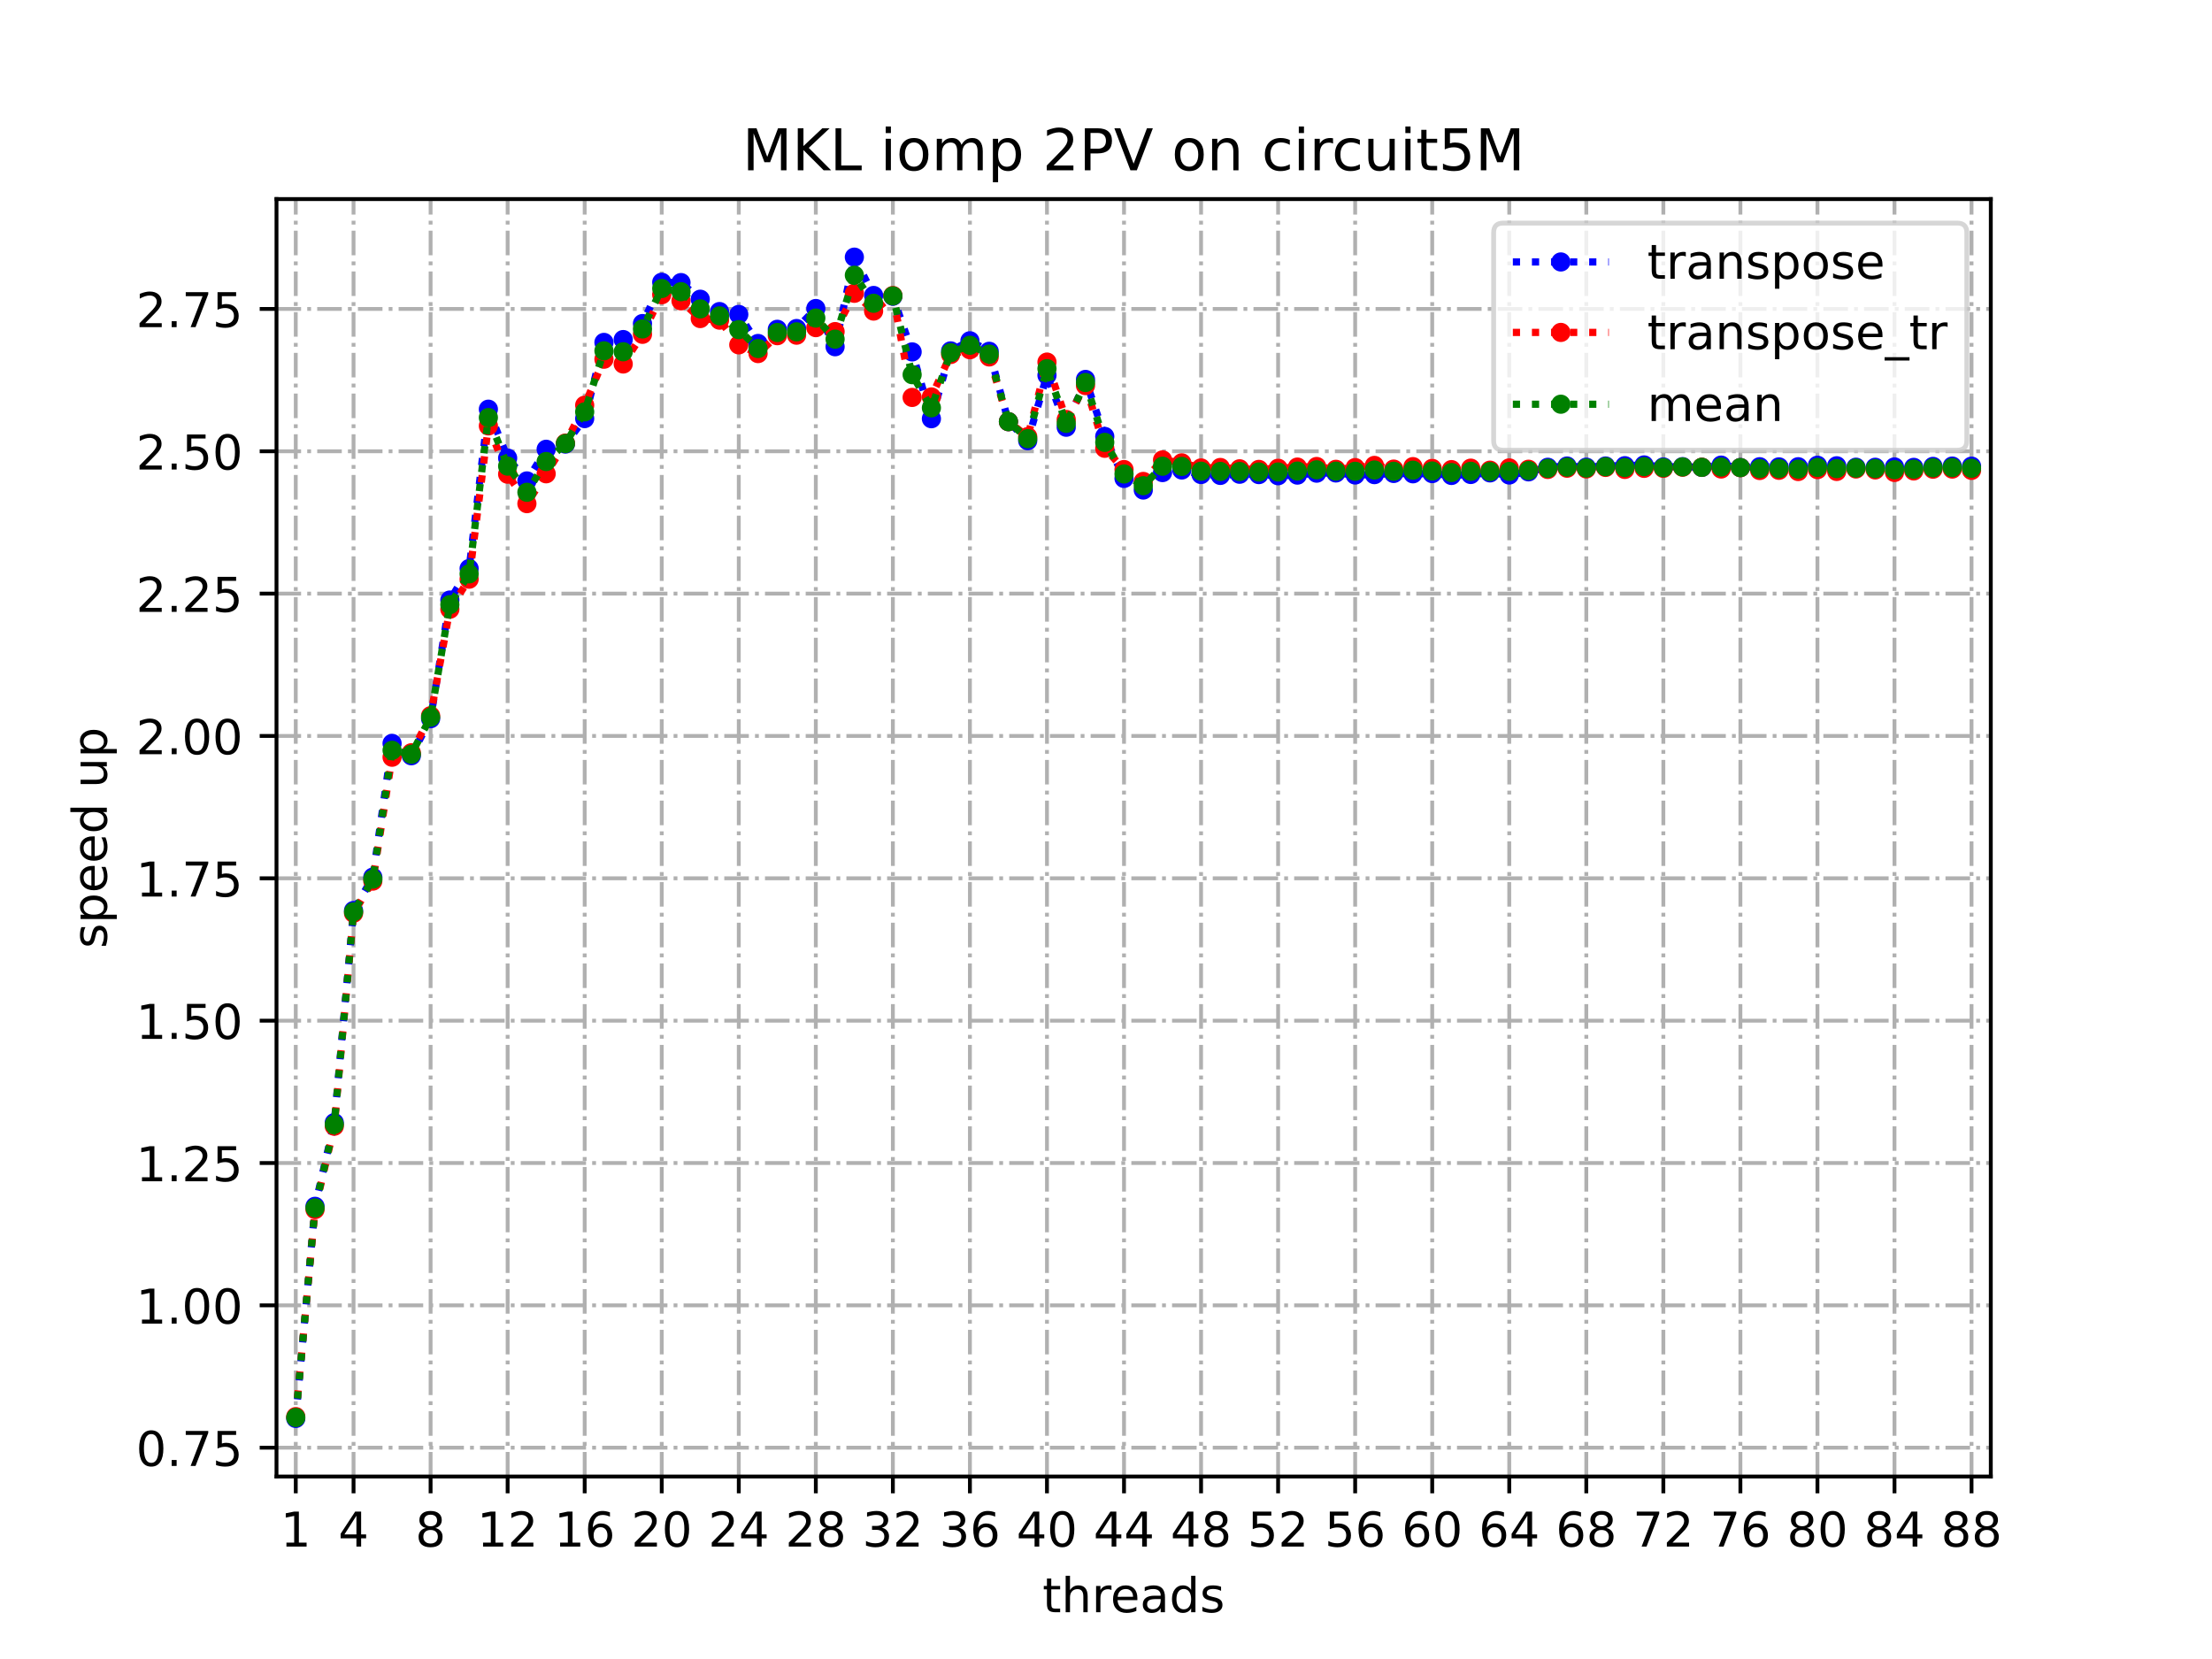 <?xml version="1.0" encoding="utf-8" standalone="no"?>
<!DOCTYPE svg PUBLIC "-//W3C//DTD SVG 1.1//EN"
  "http://www.w3.org/Graphics/SVG/1.1/DTD/svg11.dtd">
<!-- Created with matplotlib (https://matplotlib.org/) -->
<svg height="345.6pt" version="1.1" viewBox="0 0 460.8 345.6" width="460.8pt" xmlns="http://www.w3.org/2000/svg" xmlns:xlink="http://www.w3.org/1999/xlink">
 <defs>
  <style type="text/css">
*{stroke-linecap:butt;stroke-linejoin:round;}
  </style>
 </defs>
 <g id="figure_1">
  <g id="patch_1">
   <path d="M 0 345.6 
L 460.8 345.6 
L 460.8 0 
L 0 0 
z
" style="fill:#ffffff;"/>
  </g>
  <g id="axes_1">
   <g id="patch_2">
    <path d="M 57.6 307.584 
L 414.72 307.584 
L 414.72 41.472 
L 57.6 41.472 
z
" style="fill:#ffffff;"/>
   </g>
   <g id="matplotlib.axis_1">
    <g id="xtick_1">
     <g id="line2d_1">
      <path clip-path="url(#p63f5744ea8)" d="M 61.613 307.584 
L 61.613 41.472 
" style="fill:none;stroke:#b0b0b0;stroke-dasharray:5.12,1.28,0.8,1.28;stroke-dashoffset:0;stroke-width:0.8;"/>
     </g>
     <g id="line2d_2">
      <defs>
       <path d="M 0 0 
L 0 3.5 
" id="mccfaf59f12" style="stroke:#000000;stroke-width:0.8;"/>
      </defs>
      <g>
       <use style="stroke:#000000;stroke-width:0.8;" x="61.613" xlink:href="#mccfaf59f12" y="307.584"/>
      </g>
     </g>
     <g id="text_1">
      <!-- 1 -->
      <defs>
       <path d="M 12.406 8.297 
L 28.516 8.297 
L 28.516 63.922 
L 10.984 60.406 
L 10.984 69.391 
L 28.422 72.906 
L 38.281 72.906 
L 38.281 8.297 
L 54.391 8.297 
L 54.391 0 
L 12.406 0 
z
" id="DejaVuSans-49"/>
      </defs>
      <g transform="translate(58.431 322.182)scale(0.1 -0.1)">
       <use xlink:href="#DejaVuSans-49"/>
      </g>
     </g>
    </g>
    <g id="xtick_2">
     <g id="line2d_3">
      <path clip-path="url(#p63f5744ea8)" d="M 73.65 307.584 
L 73.65 41.472 
" style="fill:none;stroke:#b0b0b0;stroke-dasharray:5.12,1.28,0.8,1.28;stroke-dashoffset:0;stroke-width:0.8;"/>
     </g>
     <g id="line2d_4">
      <g>
       <use style="stroke:#000000;stroke-width:0.8;" x="73.65" xlink:href="#mccfaf59f12" y="307.584"/>
      </g>
     </g>
     <g id="text_2">
      <!-- 4 -->
      <defs>
       <path d="M 37.797 64.312 
L 12.891 25.391 
L 37.797 25.391 
z
M 35.203 72.906 
L 47.609 72.906 
L 47.609 25.391 
L 58.016 25.391 
L 58.016 17.188 
L 47.609 17.188 
L 47.609 0 
L 37.797 0 
L 37.797 17.188 
L 4.891 17.188 
L 4.891 26.703 
z
" id="DejaVuSans-52"/>
      </defs>
      <g transform="translate(70.469 322.182)scale(0.1 -0.1)">
       <use xlink:href="#DejaVuSans-52"/>
      </g>
     </g>
    </g>
    <g id="xtick_3">
     <g id="line2d_5">
      <path clip-path="url(#p63f5744ea8)" d="M 89.701 307.584 
L 89.701 41.472 
" style="fill:none;stroke:#b0b0b0;stroke-dasharray:5.12,1.28,0.8,1.28;stroke-dashoffset:0;stroke-width:0.8;"/>
     </g>
     <g id="line2d_6">
      <g>
       <use style="stroke:#000000;stroke-width:0.8;" x="89.701" xlink:href="#mccfaf59f12" y="307.584"/>
      </g>
     </g>
     <g id="text_3">
      <!-- 8 -->
      <defs>
       <path d="M 31.781 34.625 
Q 24.75 34.625 20.719 30.859 
Q 16.703 27.094 16.703 20.516 
Q 16.703 13.922 20.719 10.156 
Q 24.75 6.391 31.781 6.391 
Q 38.812 6.391 42.859 10.172 
Q 46.922 13.969 46.922 20.516 
Q 46.922 27.094 42.891 30.859 
Q 38.875 34.625 31.781 34.625 
z
M 21.922 38.812 
Q 15.578 40.375 12.031 44.719 
Q 8.5 49.078 8.5 55.328 
Q 8.5 64.062 14.719 69.141 
Q 20.953 74.219 31.781 74.219 
Q 42.672 74.219 48.875 69.141 
Q 55.078 64.062 55.078 55.328 
Q 55.078 49.078 51.531 44.719 
Q 48 40.375 41.703 38.812 
Q 48.828 37.156 52.797 32.312 
Q 56.781 27.484 56.781 20.516 
Q 56.781 9.906 50.312 4.234 
Q 43.844 -1.422 31.781 -1.422 
Q 19.734 -1.422 13.25 4.234 
Q 6.781 9.906 6.781 20.516 
Q 6.781 27.484 10.781 32.312 
Q 14.797 37.156 21.922 38.812 
z
M 18.312 54.391 
Q 18.312 48.734 21.844 45.562 
Q 25.391 42.391 31.781 42.391 
Q 38.141 42.391 41.719 45.562 
Q 45.312 48.734 45.312 54.391 
Q 45.312 60.062 41.719 63.234 
Q 38.141 66.406 31.781 66.406 
Q 25.391 66.406 21.844 63.234 
Q 18.312 60.062 18.312 54.391 
z
" id="DejaVuSans-56"/>
      </defs>
      <g transform="translate(86.519 322.182)scale(0.1 -0.1)">
       <use xlink:href="#DejaVuSans-56"/>
      </g>
     </g>
    </g>
    <g id="xtick_4">
     <g id="line2d_7">
      <path clip-path="url(#p63f5744ea8)" d="M 105.751 307.584 
L 105.751 41.472 
" style="fill:none;stroke:#b0b0b0;stroke-dasharray:5.12,1.28,0.8,1.28;stroke-dashoffset:0;stroke-width:0.8;"/>
     </g>
     <g id="line2d_8">
      <g>
       <use style="stroke:#000000;stroke-width:0.8;" x="105.751" xlink:href="#mccfaf59f12" y="307.584"/>
      </g>
     </g>
     <g id="text_4">
      <!-- 12 -->
      <defs>
       <path d="M 19.188 8.297 
L 53.609 8.297 
L 53.609 0 
L 7.328 0 
L 7.328 8.297 
Q 12.938 14.109 22.625 23.891 
Q 32.328 33.688 34.812 36.531 
Q 39.547 41.844 41.422 45.531 
Q 43.312 49.219 43.312 52.781 
Q 43.312 58.594 39.234 62.25 
Q 35.156 65.922 28.609 65.922 
Q 23.969 65.922 18.812 64.312 
Q 13.672 62.703 7.812 59.422 
L 7.812 69.391 
Q 13.766 71.781 18.938 73 
Q 24.125 74.219 28.422 74.219 
Q 39.75 74.219 46.484 68.547 
Q 53.219 62.891 53.219 53.422 
Q 53.219 48.922 51.531 44.891 
Q 49.859 40.875 45.406 35.406 
Q 44.188 33.984 37.641 27.219 
Q 31.109 20.453 19.188 8.297 
z
" id="DejaVuSans-50"/>
      </defs>
      <g transform="translate(99.389 322.182)scale(0.1 -0.1)">
       <use xlink:href="#DejaVuSans-49"/>
       <use x="63.623" xlink:href="#DejaVuSans-50"/>
      </g>
     </g>
    </g>
    <g id="xtick_5">
     <g id="line2d_9">
      <path clip-path="url(#p63f5744ea8)" d="M 121.801 307.584 
L 121.801 41.472 
" style="fill:none;stroke:#b0b0b0;stroke-dasharray:5.12,1.28,0.8,1.28;stroke-dashoffset:0;stroke-width:0.8;"/>
     </g>
     <g id="line2d_10">
      <g>
       <use style="stroke:#000000;stroke-width:0.8;" x="121.801" xlink:href="#mccfaf59f12" y="307.584"/>
      </g>
     </g>
     <g id="text_5">
      <!-- 16 -->
      <defs>
       <path d="M 33.016 40.375 
Q 26.375 40.375 22.484 35.828 
Q 18.609 31.297 18.609 23.391 
Q 18.609 15.531 22.484 10.953 
Q 26.375 6.391 33.016 6.391 
Q 39.656 6.391 43.531 10.953 
Q 47.406 15.531 47.406 23.391 
Q 47.406 31.297 43.531 35.828 
Q 39.656 40.375 33.016 40.375 
z
M 52.594 71.297 
L 52.594 62.312 
Q 48.875 64.062 45.094 64.984 
Q 41.312 65.922 37.594 65.922 
Q 27.828 65.922 22.672 59.328 
Q 17.531 52.734 16.797 39.406 
Q 19.672 43.656 24.016 45.922 
Q 28.375 48.188 33.594 48.188 
Q 44.578 48.188 50.953 41.516 
Q 57.328 34.859 57.328 23.391 
Q 57.328 12.156 50.688 5.359 
Q 44.047 -1.422 33.016 -1.422 
Q 20.359 -1.422 13.672 8.266 
Q 6.984 17.969 6.984 36.375 
Q 6.984 53.656 15.188 63.938 
Q 23.391 74.219 37.203 74.219 
Q 40.922 74.219 44.703 73.484 
Q 48.484 72.75 52.594 71.297 
z
" id="DejaVuSans-54"/>
      </defs>
      <g transform="translate(115.439 322.182)scale(0.1 -0.1)">
       <use xlink:href="#DejaVuSans-49"/>
       <use x="63.623" xlink:href="#DejaVuSans-54"/>
      </g>
     </g>
    </g>
    <g id="xtick_6">
     <g id="line2d_11">
      <path clip-path="url(#p63f5744ea8)" d="M 137.852 307.584 
L 137.852 41.472 
" style="fill:none;stroke:#b0b0b0;stroke-dasharray:5.12,1.28,0.8,1.28;stroke-dashoffset:0;stroke-width:0.8;"/>
     </g>
     <g id="line2d_12">
      <g>
       <use style="stroke:#000000;stroke-width:0.8;" x="137.852" xlink:href="#mccfaf59f12" y="307.584"/>
      </g>
     </g>
     <g id="text_6">
      <!-- 20 -->
      <defs>
       <path d="M 31.781 66.406 
Q 24.172 66.406 20.328 58.906 
Q 16.5 51.422 16.5 36.375 
Q 16.5 21.391 20.328 13.891 
Q 24.172 6.391 31.781 6.391 
Q 39.453 6.391 43.281 13.891 
Q 47.125 21.391 47.125 36.375 
Q 47.125 51.422 43.281 58.906 
Q 39.453 66.406 31.781 66.406 
z
M 31.781 74.219 
Q 44.047 74.219 50.516 64.516 
Q 56.984 54.828 56.984 36.375 
Q 56.984 17.969 50.516 8.266 
Q 44.047 -1.422 31.781 -1.422 
Q 19.531 -1.422 13.062 8.266 
Q 6.594 17.969 6.594 36.375 
Q 6.594 54.828 13.062 64.516 
Q 19.531 74.219 31.781 74.219 
z
" id="DejaVuSans-48"/>
      </defs>
      <g transform="translate(131.489 322.182)scale(0.1 -0.1)">
       <use xlink:href="#DejaVuSans-50"/>
       <use x="63.623" xlink:href="#DejaVuSans-48"/>
      </g>
     </g>
    </g>
    <g id="xtick_7">
     <g id="line2d_13">
      <path clip-path="url(#p63f5744ea8)" d="M 153.902 307.584 
L 153.902 41.472 
" style="fill:none;stroke:#b0b0b0;stroke-dasharray:5.12,1.28,0.8,1.28;stroke-dashoffset:0;stroke-width:0.8;"/>
     </g>
     <g id="line2d_14">
      <g>
       <use style="stroke:#000000;stroke-width:0.8;" x="153.902" xlink:href="#mccfaf59f12" y="307.584"/>
      </g>
     </g>
     <g id="text_7">
      <!-- 24 -->
      <g transform="translate(147.54 322.182)scale(0.1 -0.1)">
       <use xlink:href="#DejaVuSans-50"/>
       <use x="63.623" xlink:href="#DejaVuSans-52"/>
      </g>
     </g>
    </g>
    <g id="xtick_8">
     <g id="line2d_15">
      <path clip-path="url(#p63f5744ea8)" d="M 169.952 307.584 
L 169.952 41.472 
" style="fill:none;stroke:#b0b0b0;stroke-dasharray:5.12,1.28,0.8,1.28;stroke-dashoffset:0;stroke-width:0.8;"/>
     </g>
     <g id="line2d_16">
      <g>
       <use style="stroke:#000000;stroke-width:0.8;" x="169.952" xlink:href="#mccfaf59f12" y="307.584"/>
      </g>
     </g>
     <g id="text_8">
      <!-- 28 -->
      <g transform="translate(163.59 322.182)scale(0.1 -0.1)">
       <use xlink:href="#DejaVuSans-50"/>
       <use x="63.623" xlink:href="#DejaVuSans-56"/>
      </g>
     </g>
    </g>
    <g id="xtick_9">
     <g id="line2d_17">
      <path clip-path="url(#p63f5744ea8)" d="M 186.003 307.584 
L 186.003 41.472 
" style="fill:none;stroke:#b0b0b0;stroke-dasharray:5.12,1.28,0.8,1.28;stroke-dashoffset:0;stroke-width:0.8;"/>
     </g>
     <g id="line2d_18">
      <g>
       <use style="stroke:#000000;stroke-width:0.8;" x="186.003" xlink:href="#mccfaf59f12" y="307.584"/>
      </g>
     </g>
     <g id="text_9">
      <!-- 32 -->
      <defs>
       <path d="M 40.578 39.312 
Q 47.656 37.797 51.625 33 
Q 55.609 28.219 55.609 21.188 
Q 55.609 10.406 48.188 4.484 
Q 40.766 -1.422 27.094 -1.422 
Q 22.516 -1.422 17.656 -0.516 
Q 12.797 0.391 7.625 2.203 
L 7.625 11.719 
Q 11.719 9.328 16.594 8.109 
Q 21.484 6.891 26.812 6.891 
Q 36.078 6.891 40.938 10.547 
Q 45.797 14.203 45.797 21.188 
Q 45.797 27.641 41.281 31.266 
Q 36.766 34.906 28.719 34.906 
L 20.219 34.906 
L 20.219 43.016 
L 29.109 43.016 
Q 36.375 43.016 40.234 45.922 
Q 44.094 48.828 44.094 54.297 
Q 44.094 59.906 40.109 62.906 
Q 36.141 65.922 28.719 65.922 
Q 24.656 65.922 20.016 65.031 
Q 15.375 64.156 9.812 62.312 
L 9.812 71.094 
Q 15.438 72.656 20.344 73.438 
Q 25.25 74.219 29.594 74.219 
Q 40.828 74.219 47.359 69.109 
Q 53.906 64.016 53.906 55.328 
Q 53.906 49.266 50.438 45.094 
Q 46.969 40.922 40.578 39.312 
z
" id="DejaVuSans-51"/>
      </defs>
      <g transform="translate(179.64 322.182)scale(0.1 -0.1)">
       <use xlink:href="#DejaVuSans-51"/>
       <use x="63.623" xlink:href="#DejaVuSans-50"/>
      </g>
     </g>
    </g>
    <g id="xtick_10">
     <g id="line2d_19">
      <path clip-path="url(#p63f5744ea8)" d="M 202.053 307.584 
L 202.053 41.472 
" style="fill:none;stroke:#b0b0b0;stroke-dasharray:5.12,1.28,0.8,1.28;stroke-dashoffset:0;stroke-width:0.8;"/>
     </g>
     <g id="line2d_20">
      <g>
       <use style="stroke:#000000;stroke-width:0.8;" x="202.053" xlink:href="#mccfaf59f12" y="307.584"/>
      </g>
     </g>
     <g id="text_10">
      <!-- 36 -->
      <g transform="translate(195.691 322.182)scale(0.1 -0.1)">
       <use xlink:href="#DejaVuSans-51"/>
       <use x="63.623" xlink:href="#DejaVuSans-54"/>
      </g>
     </g>
    </g>
    <g id="xtick_11">
     <g id="line2d_21">
      <path clip-path="url(#p63f5744ea8)" d="M 218.103 307.584 
L 218.103 41.472 
" style="fill:none;stroke:#b0b0b0;stroke-dasharray:5.12,1.28,0.8,1.28;stroke-dashoffset:0;stroke-width:0.8;"/>
     </g>
     <g id="line2d_22">
      <g>
       <use style="stroke:#000000;stroke-width:0.8;" x="218.103" xlink:href="#mccfaf59f12" y="307.584"/>
      </g>
     </g>
     <g id="text_11">
      <!-- 40 -->
      <g transform="translate(211.741 322.182)scale(0.1 -0.1)">
       <use xlink:href="#DejaVuSans-52"/>
       <use x="63.623" xlink:href="#DejaVuSans-48"/>
      </g>
     </g>
    </g>
    <g id="xtick_12">
     <g id="line2d_23">
      <path clip-path="url(#p63f5744ea8)" d="M 234.154 307.584 
L 234.154 41.472 
" style="fill:none;stroke:#b0b0b0;stroke-dasharray:5.12,1.28,0.8,1.28;stroke-dashoffset:0;stroke-width:0.8;"/>
     </g>
     <g id="line2d_24">
      <g>
       <use style="stroke:#000000;stroke-width:0.8;" x="234.154" xlink:href="#mccfaf59f12" y="307.584"/>
      </g>
     </g>
     <g id="text_12">
      <!-- 44 -->
      <g transform="translate(227.791 322.182)scale(0.1 -0.1)">
       <use xlink:href="#DejaVuSans-52"/>
       <use x="63.623" xlink:href="#DejaVuSans-52"/>
      </g>
     </g>
    </g>
    <g id="xtick_13">
     <g id="line2d_25">
      <path clip-path="url(#p63f5744ea8)" d="M 250.204 307.584 
L 250.204 41.472 
" style="fill:none;stroke:#b0b0b0;stroke-dasharray:5.12,1.28,0.8,1.28;stroke-dashoffset:0;stroke-width:0.8;"/>
     </g>
     <g id="line2d_26">
      <g>
       <use style="stroke:#000000;stroke-width:0.8;" x="250.204" xlink:href="#mccfaf59f12" y="307.584"/>
      </g>
     </g>
     <g id="text_13">
      <!-- 48 -->
      <g transform="translate(243.842 322.182)scale(0.1 -0.1)">
       <use xlink:href="#DejaVuSans-52"/>
       <use x="63.623" xlink:href="#DejaVuSans-56"/>
      </g>
     </g>
    </g>
    <g id="xtick_14">
     <g id="line2d_27">
      <path clip-path="url(#p63f5744ea8)" d="M 266.254 307.584 
L 266.254 41.472 
" style="fill:none;stroke:#b0b0b0;stroke-dasharray:5.12,1.28,0.8,1.28;stroke-dashoffset:0;stroke-width:0.8;"/>
     </g>
     <g id="line2d_28">
      <g>
       <use style="stroke:#000000;stroke-width:0.8;" x="266.254" xlink:href="#mccfaf59f12" y="307.584"/>
      </g>
     </g>
     <g id="text_14">
      <!-- 52 -->
      <defs>
       <path d="M 10.797 72.906 
L 49.516 72.906 
L 49.516 64.594 
L 19.828 64.594 
L 19.828 46.734 
Q 21.969 47.469 24.109 47.828 
Q 26.266 48.188 28.422 48.188 
Q 40.625 48.188 47.75 41.5 
Q 54.891 34.812 54.891 23.391 
Q 54.891 11.625 47.562 5.094 
Q 40.234 -1.422 26.906 -1.422 
Q 22.312 -1.422 17.547 -0.641 
Q 12.797 0.141 7.719 1.703 
L 7.719 11.625 
Q 12.109 9.234 16.797 8.062 
Q 21.484 6.891 26.703 6.891 
Q 35.156 6.891 40.078 11.328 
Q 45.016 15.766 45.016 23.391 
Q 45.016 31 40.078 35.438 
Q 35.156 39.891 26.703 39.891 
Q 22.75 39.891 18.812 39.016 
Q 14.891 38.141 10.797 36.281 
z
" id="DejaVuSans-53"/>
      </defs>
      <g transform="translate(259.892 322.182)scale(0.1 -0.1)">
       <use xlink:href="#DejaVuSans-53"/>
       <use x="63.623" xlink:href="#DejaVuSans-50"/>
      </g>
     </g>
    </g>
    <g id="xtick_15">
     <g id="line2d_29">
      <path clip-path="url(#p63f5744ea8)" d="M 282.305 307.584 
L 282.305 41.472 
" style="fill:none;stroke:#b0b0b0;stroke-dasharray:5.12,1.28,0.8,1.28;stroke-dashoffset:0;stroke-width:0.8;"/>
     </g>
     <g id="line2d_30">
      <g>
       <use style="stroke:#000000;stroke-width:0.8;" x="282.305" xlink:href="#mccfaf59f12" y="307.584"/>
      </g>
     </g>
     <g id="text_15">
      <!-- 56 -->
      <g transform="translate(275.942 322.182)scale(0.1 -0.1)">
       <use xlink:href="#DejaVuSans-53"/>
       <use x="63.623" xlink:href="#DejaVuSans-54"/>
      </g>
     </g>
    </g>
    <g id="xtick_16">
     <g id="line2d_31">
      <path clip-path="url(#p63f5744ea8)" d="M 298.355 307.584 
L 298.355 41.472 
" style="fill:none;stroke:#b0b0b0;stroke-dasharray:5.12,1.28,0.8,1.28;stroke-dashoffset:0;stroke-width:0.8;"/>
     </g>
     <g id="line2d_32">
      <g>
       <use style="stroke:#000000;stroke-width:0.8;" x="298.355" xlink:href="#mccfaf59f12" y="307.584"/>
      </g>
     </g>
     <g id="text_16">
      <!-- 60 -->
      <g transform="translate(291.993 322.182)scale(0.1 -0.1)">
       <use xlink:href="#DejaVuSans-54"/>
       <use x="63.623" xlink:href="#DejaVuSans-48"/>
      </g>
     </g>
    </g>
    <g id="xtick_17">
     <g id="line2d_33">
      <path clip-path="url(#p63f5744ea8)" d="M 314.405 307.584 
L 314.405 41.472 
" style="fill:none;stroke:#b0b0b0;stroke-dasharray:5.12,1.28,0.8,1.28;stroke-dashoffset:0;stroke-width:0.8;"/>
     </g>
     <g id="line2d_34">
      <g>
       <use style="stroke:#000000;stroke-width:0.8;" x="314.405" xlink:href="#mccfaf59f12" y="307.584"/>
      </g>
     </g>
     <g id="text_17">
      <!-- 64 -->
      <g transform="translate(308.043 322.182)scale(0.1 -0.1)">
       <use xlink:href="#DejaVuSans-54"/>
       <use x="63.623" xlink:href="#DejaVuSans-52"/>
      </g>
     </g>
    </g>
    <g id="xtick_18">
     <g id="line2d_35">
      <path clip-path="url(#p63f5744ea8)" d="M 330.456 307.584 
L 330.456 41.472 
" style="fill:none;stroke:#b0b0b0;stroke-dasharray:5.12,1.28,0.8,1.28;stroke-dashoffset:0;stroke-width:0.8;"/>
     </g>
     <g id="line2d_36">
      <g>
       <use style="stroke:#000000;stroke-width:0.8;" x="330.456" xlink:href="#mccfaf59f12" y="307.584"/>
      </g>
     </g>
     <g id="text_18">
      <!-- 68 -->
      <g transform="translate(324.093 322.182)scale(0.1 -0.1)">
       <use xlink:href="#DejaVuSans-54"/>
       <use x="63.623" xlink:href="#DejaVuSans-56"/>
      </g>
     </g>
    </g>
    <g id="xtick_19">
     <g id="line2d_37">
      <path clip-path="url(#p63f5744ea8)" d="M 346.506 307.584 
L 346.506 41.472 
" style="fill:none;stroke:#b0b0b0;stroke-dasharray:5.12,1.28,0.8,1.28;stroke-dashoffset:0;stroke-width:0.8;"/>
     </g>
     <g id="line2d_38">
      <g>
       <use style="stroke:#000000;stroke-width:0.8;" x="346.506" xlink:href="#mccfaf59f12" y="307.584"/>
      </g>
     </g>
     <g id="text_19">
      <!-- 72 -->
      <defs>
       <path d="M 8.203 72.906 
L 55.078 72.906 
L 55.078 68.703 
L 28.609 0 
L 18.312 0 
L 43.219 64.594 
L 8.203 64.594 
z
" id="DejaVuSans-55"/>
      </defs>
      <g transform="translate(340.144 322.182)scale(0.1 -0.1)">
       <use xlink:href="#DejaVuSans-55"/>
       <use x="63.623" xlink:href="#DejaVuSans-50"/>
      </g>
     </g>
    </g>
    <g id="xtick_20">
     <g id="line2d_39">
      <path clip-path="url(#p63f5744ea8)" d="M 362.556 307.584 
L 362.556 41.472 
" style="fill:none;stroke:#b0b0b0;stroke-dasharray:5.12,1.28,0.8,1.28;stroke-dashoffset:0;stroke-width:0.8;"/>
     </g>
     <g id="line2d_40">
      <g>
       <use style="stroke:#000000;stroke-width:0.8;" x="362.556" xlink:href="#mccfaf59f12" y="307.584"/>
      </g>
     </g>
     <g id="text_20">
      <!-- 76 -->
      <g transform="translate(356.194 322.182)scale(0.1 -0.1)">
       <use xlink:href="#DejaVuSans-55"/>
       <use x="63.623" xlink:href="#DejaVuSans-54"/>
      </g>
     </g>
    </g>
    <g id="xtick_21">
     <g id="line2d_41">
      <path clip-path="url(#p63f5744ea8)" d="M 378.607 307.584 
L 378.607 41.472 
" style="fill:none;stroke:#b0b0b0;stroke-dasharray:5.12,1.28,0.8,1.28;stroke-dashoffset:0;stroke-width:0.8;"/>
     </g>
     <g id="line2d_42">
      <g>
       <use style="stroke:#000000;stroke-width:0.8;" x="378.607" xlink:href="#mccfaf59f12" y="307.584"/>
      </g>
     </g>
     <g id="text_21">
      <!-- 80 -->
      <g transform="translate(372.244 322.182)scale(0.1 -0.1)">
       <use xlink:href="#DejaVuSans-56"/>
       <use x="63.623" xlink:href="#DejaVuSans-48"/>
      </g>
     </g>
    </g>
    <g id="xtick_22">
     <g id="line2d_43">
      <path clip-path="url(#p63f5744ea8)" d="M 394.657 307.584 
L 394.657 41.472 
" style="fill:none;stroke:#b0b0b0;stroke-dasharray:5.12,1.28,0.8,1.28;stroke-dashoffset:0;stroke-width:0.8;"/>
     </g>
     <g id="line2d_44">
      <g>
       <use style="stroke:#000000;stroke-width:0.8;" x="394.657" xlink:href="#mccfaf59f12" y="307.584"/>
      </g>
     </g>
     <g id="text_22">
      <!-- 84 -->
      <g transform="translate(388.295 322.182)scale(0.1 -0.1)">
       <use xlink:href="#DejaVuSans-56"/>
       <use x="63.623" xlink:href="#DejaVuSans-52"/>
      </g>
     </g>
    </g>
    <g id="xtick_23">
     <g id="line2d_45">
      <path clip-path="url(#p63f5744ea8)" d="M 410.707 307.584 
L 410.707 41.472 
" style="fill:none;stroke:#b0b0b0;stroke-dasharray:5.12,1.28,0.8,1.28;stroke-dashoffset:0;stroke-width:0.8;"/>
     </g>
     <g id="line2d_46">
      <g>
       <use style="stroke:#000000;stroke-width:0.8;" x="410.707" xlink:href="#mccfaf59f12" y="307.584"/>
      </g>
     </g>
     <g id="text_23">
      <!-- 88 -->
      <g transform="translate(404.345 322.182)scale(0.1 -0.1)">
       <use xlink:href="#DejaVuSans-56"/>
       <use x="63.623" xlink:href="#DejaVuSans-56"/>
      </g>
     </g>
    </g>
    <g id="text_24">
     <!-- threads -->
     <defs>
      <path d="M 18.312 70.219 
L 18.312 54.688 
L 36.812 54.688 
L 36.812 47.703 
L 18.312 47.703 
L 18.312 18.016 
Q 18.312 11.328 20.141 9.422 
Q 21.969 7.516 27.594 7.516 
L 36.812 7.516 
L 36.812 0 
L 27.594 0 
Q 17.188 0 13.234 3.875 
Q 9.281 7.766 9.281 18.016 
L 9.281 47.703 
L 2.688 47.703 
L 2.688 54.688 
L 9.281 54.688 
L 9.281 70.219 
z
" id="DejaVuSans-116"/>
      <path d="M 54.891 33.016 
L 54.891 0 
L 45.906 0 
L 45.906 32.719 
Q 45.906 40.484 42.875 44.328 
Q 39.844 48.188 33.797 48.188 
Q 26.516 48.188 22.312 43.547 
Q 18.109 38.922 18.109 30.906 
L 18.109 0 
L 9.078 0 
L 9.078 75.984 
L 18.109 75.984 
L 18.109 46.188 
Q 21.344 51.125 25.703 53.562 
Q 30.078 56 35.797 56 
Q 45.219 56 50.047 50.172 
Q 54.891 44.344 54.891 33.016 
z
" id="DejaVuSans-104"/>
      <path d="M 41.109 46.297 
Q 39.594 47.172 37.812 47.578 
Q 36.031 48 33.891 48 
Q 26.266 48 22.188 43.047 
Q 18.109 38.094 18.109 28.812 
L 18.109 0 
L 9.078 0 
L 9.078 54.688 
L 18.109 54.688 
L 18.109 46.188 
Q 20.953 51.172 25.484 53.578 
Q 30.031 56 36.531 56 
Q 37.453 56 38.578 55.875 
Q 39.703 55.766 41.062 55.516 
z
" id="DejaVuSans-114"/>
      <path d="M 56.203 29.594 
L 56.203 25.203 
L 14.891 25.203 
Q 15.484 15.922 20.484 11.062 
Q 25.484 6.203 34.422 6.203 
Q 39.594 6.203 44.453 7.469 
Q 49.312 8.734 54.109 11.281 
L 54.109 2.781 
Q 49.266 0.734 44.188 -0.344 
Q 39.109 -1.422 33.891 -1.422 
Q 20.797 -1.422 13.156 6.188 
Q 5.516 13.812 5.516 26.812 
Q 5.516 40.234 12.766 48.109 
Q 20.016 56 32.328 56 
Q 43.359 56 49.781 48.891 
Q 56.203 41.797 56.203 29.594 
z
M 47.219 32.234 
Q 47.125 39.594 43.094 43.984 
Q 39.062 48.391 32.422 48.391 
Q 24.906 48.391 20.391 44.141 
Q 15.875 39.891 15.188 32.172 
z
" id="DejaVuSans-101"/>
      <path d="M 34.281 27.484 
Q 23.391 27.484 19.188 25 
Q 14.984 22.516 14.984 16.5 
Q 14.984 11.719 18.141 8.906 
Q 21.297 6.109 26.703 6.109 
Q 34.188 6.109 38.703 11.406 
Q 43.219 16.703 43.219 25.484 
L 43.219 27.484 
z
M 52.203 31.203 
L 52.203 0 
L 43.219 0 
L 43.219 8.297 
Q 40.141 3.328 35.547 0.953 
Q 30.953 -1.422 24.312 -1.422 
Q 15.922 -1.422 10.953 3.297 
Q 6 8.016 6 15.922 
Q 6 25.141 12.172 29.828 
Q 18.359 34.516 30.609 34.516 
L 43.219 34.516 
L 43.219 35.406 
Q 43.219 41.609 39.141 45 
Q 35.062 48.391 27.688 48.391 
Q 23 48.391 18.547 47.266 
Q 14.109 46.141 10.016 43.891 
L 10.016 52.203 
Q 14.938 54.109 19.578 55.047 
Q 24.219 56 28.609 56 
Q 40.484 56 46.344 49.844 
Q 52.203 43.703 52.203 31.203 
z
" id="DejaVuSans-97"/>
      <path d="M 45.406 46.391 
L 45.406 75.984 
L 54.391 75.984 
L 54.391 0 
L 45.406 0 
L 45.406 8.203 
Q 42.578 3.328 38.25 0.953 
Q 33.938 -1.422 27.875 -1.422 
Q 17.969 -1.422 11.734 6.484 
Q 5.516 14.406 5.516 27.297 
Q 5.516 40.188 11.734 48.094 
Q 17.969 56 27.875 56 
Q 33.938 56 38.25 53.625 
Q 42.578 51.266 45.406 46.391 
z
M 14.797 27.297 
Q 14.797 17.391 18.875 11.75 
Q 22.953 6.109 30.078 6.109 
Q 37.203 6.109 41.297 11.75 
Q 45.406 17.391 45.406 27.297 
Q 45.406 37.203 41.297 42.844 
Q 37.203 48.484 30.078 48.484 
Q 22.953 48.484 18.875 42.844 
Q 14.797 37.203 14.797 27.297 
z
" id="DejaVuSans-100"/>
      <path d="M 44.281 53.078 
L 44.281 44.578 
Q 40.484 46.531 36.375 47.5 
Q 32.281 48.484 27.875 48.484 
Q 21.188 48.484 17.844 46.438 
Q 14.5 44.391 14.5 40.281 
Q 14.5 37.156 16.891 35.375 
Q 19.281 33.594 26.516 31.984 
L 29.594 31.297 
Q 39.156 29.25 43.188 25.516 
Q 47.219 21.781 47.219 15.094 
Q 47.219 7.469 41.188 3.016 
Q 35.156 -1.422 24.609 -1.422 
Q 20.219 -1.422 15.453 -0.562 
Q 10.688 0.297 5.422 2 
L 5.422 11.281 
Q 10.406 8.688 15.234 7.391 
Q 20.062 6.109 24.812 6.109 
Q 31.156 6.109 34.562 8.281 
Q 37.984 10.453 37.984 14.406 
Q 37.984 18.062 35.516 20.016 
Q 33.062 21.969 24.703 23.781 
L 21.578 24.516 
Q 13.234 26.266 9.516 29.906 
Q 5.812 33.547 5.812 39.891 
Q 5.812 47.609 11.281 51.797 
Q 16.75 56 26.812 56 
Q 31.781 56 36.172 55.266 
Q 40.578 54.547 44.281 53.078 
z
" id="DejaVuSans-115"/>
     </defs>
     <g transform="translate(217.169 335.861)scale(0.1 -0.1)">
      <use xlink:href="#DejaVuSans-116"/>
      <use x="39.209" xlink:href="#DejaVuSans-104"/>
      <use x="102.588" xlink:href="#DejaVuSans-114"/>
      <use x="141.451" xlink:href="#DejaVuSans-101"/>
      <use x="202.975" xlink:href="#DejaVuSans-97"/>
      <use x="264.254" xlink:href="#DejaVuSans-100"/>
      <use x="327.73" xlink:href="#DejaVuSans-115"/>
     </g>
    </g>
   </g>
   <g id="matplotlib.axis_2">
    <g id="ytick_1">
     <g id="line2d_47">
      <path clip-path="url(#p63f5744ea8)" d="M 57.6 301.582 
L 414.72 301.582 
" style="fill:none;stroke:#b0b0b0;stroke-dasharray:5.12,1.28,0.8,1.28;stroke-dashoffset:0;stroke-width:0.8;"/>
     </g>
     <g id="line2d_48">
      <defs>
       <path d="M 0 0 
L -3.5 0 
" id="mcea96a124b" style="stroke:#000000;stroke-width:0.8;"/>
      </defs>
      <g>
       <use style="stroke:#000000;stroke-width:0.8;" x="57.6" xlink:href="#mcea96a124b" y="301.582"/>
      </g>
     </g>
     <g id="text_25">
      <!-- 0.75 -->
      <defs>
       <path d="M 10.688 12.406 
L 21 12.406 
L 21 0 
L 10.688 0 
z
" id="DejaVuSans-46"/>
      </defs>
      <g transform="translate(28.334 305.382)scale(0.1 -0.1)">
       <use xlink:href="#DejaVuSans-48"/>
       <use x="63.623" xlink:href="#DejaVuSans-46"/>
       <use x="95.41" xlink:href="#DejaVuSans-55"/>
       <use x="159.033" xlink:href="#DejaVuSans-53"/>
      </g>
     </g>
    </g>
    <g id="ytick_2">
     <g id="line2d_49">
      <path clip-path="url(#p63f5744ea8)" d="M 57.6 271.929 
L 414.72 271.929 
" style="fill:none;stroke:#b0b0b0;stroke-dasharray:5.12,1.28,0.8,1.28;stroke-dashoffset:0;stroke-width:0.8;"/>
     </g>
     <g id="line2d_50">
      <g>
       <use style="stroke:#000000;stroke-width:0.8;" x="57.6" xlink:href="#mcea96a124b" y="271.929"/>
      </g>
     </g>
     <g id="text_26">
      <!-- 1.00 -->
      <g transform="translate(28.334 275.728)scale(0.1 -0.1)">
       <use xlink:href="#DejaVuSans-49"/>
       <use x="63.623" xlink:href="#DejaVuSans-46"/>
       <use x="95.41" xlink:href="#DejaVuSans-48"/>
       <use x="159.033" xlink:href="#DejaVuSans-48"/>
      </g>
     </g>
    </g>
    <g id="ytick_3">
     <g id="line2d_51">
      <path clip-path="url(#p63f5744ea8)" d="M 57.6 242.275 
L 414.72 242.275 
" style="fill:none;stroke:#b0b0b0;stroke-dasharray:5.12,1.28,0.8,1.28;stroke-dashoffset:0;stroke-width:0.8;"/>
     </g>
     <g id="line2d_52">
      <g>
       <use style="stroke:#000000;stroke-width:0.8;" x="57.6" xlink:href="#mcea96a124b" y="242.275"/>
      </g>
     </g>
     <g id="text_27">
      <!-- 1.25 -->
      <g transform="translate(28.334 246.075)scale(0.1 -0.1)">
       <use xlink:href="#DejaVuSans-49"/>
       <use x="63.623" xlink:href="#DejaVuSans-46"/>
       <use x="95.41" xlink:href="#DejaVuSans-50"/>
       <use x="159.033" xlink:href="#DejaVuSans-53"/>
      </g>
     </g>
    </g>
    <g id="ytick_4">
     <g id="line2d_53">
      <path clip-path="url(#p63f5744ea8)" d="M 57.6 212.622 
L 414.72 212.622 
" style="fill:none;stroke:#b0b0b0;stroke-dasharray:5.12,1.28,0.8,1.28;stroke-dashoffset:0;stroke-width:0.8;"/>
     </g>
     <g id="line2d_54">
      <g>
       <use style="stroke:#000000;stroke-width:0.8;" x="57.6" xlink:href="#mcea96a124b" y="212.622"/>
      </g>
     </g>
     <g id="text_28">
      <!-- 1.50 -->
      <g transform="translate(28.334 216.421)scale(0.1 -0.1)">
       <use xlink:href="#DejaVuSans-49"/>
       <use x="63.623" xlink:href="#DejaVuSans-46"/>
       <use x="95.41" xlink:href="#DejaVuSans-53"/>
       <use x="159.033" xlink:href="#DejaVuSans-48"/>
      </g>
     </g>
    </g>
    <g id="ytick_5">
     <g id="line2d_55">
      <path clip-path="url(#p63f5744ea8)" d="M 57.6 182.968 
L 414.72 182.968 
" style="fill:none;stroke:#b0b0b0;stroke-dasharray:5.12,1.28,0.8,1.28;stroke-dashoffset:0;stroke-width:0.8;"/>
     </g>
     <g id="line2d_56">
      <g>
       <use style="stroke:#000000;stroke-width:0.8;" x="57.6" xlink:href="#mcea96a124b" y="182.968"/>
      </g>
     </g>
     <g id="text_29">
      <!-- 1.75 -->
      <g transform="translate(28.334 186.768)scale(0.1 -0.1)">
       <use xlink:href="#DejaVuSans-49"/>
       <use x="63.623" xlink:href="#DejaVuSans-46"/>
       <use x="95.41" xlink:href="#DejaVuSans-55"/>
       <use x="159.033" xlink:href="#DejaVuSans-53"/>
      </g>
     </g>
    </g>
    <g id="ytick_6">
     <g id="line2d_57">
      <path clip-path="url(#p63f5744ea8)" d="M 57.6 153.315 
L 414.72 153.315 
" style="fill:none;stroke:#b0b0b0;stroke-dasharray:5.12,1.28,0.8,1.28;stroke-dashoffset:0;stroke-width:0.8;"/>
     </g>
     <g id="line2d_58">
      <g>
       <use style="stroke:#000000;stroke-width:0.8;" x="57.6" xlink:href="#mcea96a124b" y="153.315"/>
      </g>
     </g>
     <g id="text_30">
      <!-- 2.00 -->
      <g transform="translate(28.334 157.114)scale(0.1 -0.1)">
       <use xlink:href="#DejaVuSans-50"/>
       <use x="63.623" xlink:href="#DejaVuSans-46"/>
       <use x="95.41" xlink:href="#DejaVuSans-48"/>
       <use x="159.033" xlink:href="#DejaVuSans-48"/>
      </g>
     </g>
    </g>
    <g id="ytick_7">
     <g id="line2d_59">
      <path clip-path="url(#p63f5744ea8)" d="M 57.6 123.661 
L 414.72 123.661 
" style="fill:none;stroke:#b0b0b0;stroke-dasharray:5.12,1.28,0.8,1.28;stroke-dashoffset:0;stroke-width:0.8;"/>
     </g>
     <g id="line2d_60">
      <g>
       <use style="stroke:#000000;stroke-width:0.8;" x="57.6" xlink:href="#mcea96a124b" y="123.661"/>
      </g>
     </g>
     <g id="text_31">
      <!-- 2.25 -->
      <g transform="translate(28.334 127.461)scale(0.1 -0.1)">
       <use xlink:href="#DejaVuSans-50"/>
       <use x="63.623" xlink:href="#DejaVuSans-46"/>
       <use x="95.41" xlink:href="#DejaVuSans-50"/>
       <use x="159.033" xlink:href="#DejaVuSans-53"/>
      </g>
     </g>
    </g>
    <g id="ytick_8">
     <g id="line2d_61">
      <path clip-path="url(#p63f5744ea8)" d="M 57.6 94.008 
L 414.72 94.008 
" style="fill:none;stroke:#b0b0b0;stroke-dasharray:5.12,1.28,0.8,1.28;stroke-dashoffset:0;stroke-width:0.8;"/>
     </g>
     <g id="line2d_62">
      <g>
       <use style="stroke:#000000;stroke-width:0.8;" x="57.6" xlink:href="#mcea96a124b" y="94.008"/>
      </g>
     </g>
     <g id="text_32">
      <!-- 2.50 -->
      <g transform="translate(28.334 97.807)scale(0.1 -0.1)">
       <use xlink:href="#DejaVuSans-50"/>
       <use x="63.623" xlink:href="#DejaVuSans-46"/>
       <use x="95.41" xlink:href="#DejaVuSans-53"/>
       <use x="159.033" xlink:href="#DejaVuSans-48"/>
      </g>
     </g>
    </g>
    <g id="ytick_9">
     <g id="line2d_63">
      <path clip-path="url(#p63f5744ea8)" d="M 57.6 64.354 
L 414.72 64.354 
" style="fill:none;stroke:#b0b0b0;stroke-dasharray:5.12,1.28,0.8,1.28;stroke-dashoffset:0;stroke-width:0.8;"/>
     </g>
     <g id="line2d_64">
      <g>
       <use style="stroke:#000000;stroke-width:0.8;" x="57.6" xlink:href="#mcea96a124b" y="64.354"/>
      </g>
     </g>
     <g id="text_33">
      <!-- 2.75 -->
      <g transform="translate(28.334 68.154)scale(0.1 -0.1)">
       <use xlink:href="#DejaVuSans-50"/>
       <use x="63.623" xlink:href="#DejaVuSans-46"/>
       <use x="95.41" xlink:href="#DejaVuSans-55"/>
       <use x="159.033" xlink:href="#DejaVuSans-53"/>
      </g>
     </g>
    </g>
    <g id="text_34">
     <!-- speed up -->
     <defs>
      <path d="M 18.109 8.203 
L 18.109 -20.797 
L 9.078 -20.797 
L 9.078 54.688 
L 18.109 54.688 
L 18.109 46.391 
Q 20.953 51.266 25.266 53.625 
Q 29.594 56 35.594 56 
Q 45.562 56 51.781 48.094 
Q 58.016 40.188 58.016 27.297 
Q 58.016 14.406 51.781 6.484 
Q 45.562 -1.422 35.594 -1.422 
Q 29.594 -1.422 25.266 0.953 
Q 20.953 3.328 18.109 8.203 
z
M 48.688 27.297 
Q 48.688 37.203 44.609 42.844 
Q 40.531 48.484 33.406 48.484 
Q 26.266 48.484 22.188 42.844 
Q 18.109 37.203 18.109 27.297 
Q 18.109 17.391 22.188 11.75 
Q 26.266 6.109 33.406 6.109 
Q 40.531 6.109 44.609 11.75 
Q 48.688 17.391 48.688 27.297 
z
" id="DejaVuSans-112"/>
      <path id="DejaVuSans-32"/>
      <path d="M 8.5 21.578 
L 8.5 54.688 
L 17.484 54.688 
L 17.484 21.922 
Q 17.484 14.156 20.5 10.266 
Q 23.531 6.391 29.594 6.391 
Q 36.859 6.391 41.078 11.031 
Q 45.312 15.672 45.312 23.688 
L 45.312 54.688 
L 54.297 54.688 
L 54.297 0 
L 45.312 0 
L 45.312 8.406 
Q 42.047 3.422 37.719 1 
Q 33.406 -1.422 27.688 -1.422 
Q 18.266 -1.422 13.375 4.438 
Q 8.5 10.297 8.5 21.578 
z
M 31.109 56 
z
" id="DejaVuSans-117"/>
     </defs>
     <g transform="translate(22.255 197.566)rotate(-90)scale(0.1 -0.1)">
      <use xlink:href="#DejaVuSans-115"/>
      <use x="52.1" xlink:href="#DejaVuSans-112"/>
      <use x="115.576" xlink:href="#DejaVuSans-101"/>
      <use x="177.1" xlink:href="#DejaVuSans-101"/>
      <use x="238.623" xlink:href="#DejaVuSans-100"/>
      <use x="302.1" xlink:href="#DejaVuSans-32"/>
      <use x="333.887" xlink:href="#DejaVuSans-117"/>
      <use x="397.266" xlink:href="#DejaVuSans-112"/>
     </g>
    </g>
   </g>
   <g id="line2d_65">
    <path clip-path="url(#p63f5744ea8)" d="M 61.613 295.488 
L 65.625 251.302 
L 69.638 233.866 
L 73.65 189.678 
L 77.663 182.73 
L 81.676 154.861 
L 85.688 157.437 
L 89.701 149.72 
L 93.713 125.001 
L 97.726 118.44 
L 101.738 85.243 
L 105.751 95.425 
L 109.764 100.186 
L 113.776 93.593 
L 117.789 92.499 
L 121.801 87.195 
L 125.814 71.331 
L 129.827 70.736 
L 133.839 67.403 
L 137.852 58.8 
L 141.864 58.869 
L 145.877 62.336 
L 149.889 64.904 
L 153.902 65.508 
L 157.915 71.553 
L 161.927 68.6 
L 165.94 68.438 
L 169.952 64.269 
L 173.965 72.23 
L 177.978 53.568 
L 181.99 61.553 
L 186.003 61.71 
L 190.015 73.309 
L 194.028 87.227 
L 198.04 73.095 
L 202.053 70.991 
L 206.066 73.181 
L 210.078 87.835 
L 214.091 91.808 
L 218.103 78.176 
L 222.116 89 
L 226.129 79.042 
L 230.141 90.922 
L 234.154 99.662 
L 238.166 102.08 
L 242.179 98.444 
L 246.191 97.906 
L 250.204 98.852 
L 254.217 99.038 
L 258.229 98.792 
L 262.242 98.866 
L 266.254 99.103 
L 270.267 98.97 
L 274.28 98.566 
L 278.292 98.525 
L 282.305 98.948 
L 286.317 98.872 
L 290.33 98.629 
L 294.342 98.7 
L 298.355 98.66 
L 302.368 99.045 
L 306.38 98.843 
L 310.393 98.51 
L 314.405 98.951 
L 318.418 98.294 
L 322.431 97.345 
L 326.443 97.083 
L 330.456 97.321 
L 334.468 97.075 
L 338.481 97.014 
L 342.493 96.856 
L 346.506 97.271 
L 350.519 97.21 
L 354.531 97.364 
L 358.544 96.893 
L 362.556 97.39 
L 366.569 97.23 
L 370.582 97.262 
L 374.594 97.231 
L 378.607 96.922 
L 382.619 97.033 
L 386.632 97.331 
L 390.644 97.343 
L 394.657 97.268 
L 398.67 97.365 
L 402.682 97.161 
L 406.695 97.092 
L 410.707 97.108 
" style="fill:none;stroke:#0000ff;stroke-dasharray:1.5,2.475;stroke-dashoffset:0;stroke-width:1.5;"/>
    <defs>
     <path d="M 0 1.5 
C 0.398 1.5 0.779 1.342 1.061 1.061 
C 1.342 0.779 1.5 0.398 1.5 0 
C 1.5 -0.398 1.342 -0.779 1.061 -1.061 
C 0.779 -1.342 0.398 -1.5 0 -1.5 
C -0.398 -1.5 -0.779 -1.342 -1.061 -1.061 
C -1.342 -0.779 -1.5 -0.398 -1.5 0 
C -1.5 0.398 -1.342 0.779 -1.061 1.061 
C -0.779 1.342 -0.398 1.5 0 1.5 
z
" id="m1ce79fd40d" style="stroke:#0000ff;"/>
    </defs>
    <g clip-path="url(#p63f5744ea8)">
     <use style="fill:#0000ff;stroke:#0000ff;" x="61.613" xlink:href="#m1ce79fd40d" y="295.488"/>
     <use style="fill:#0000ff;stroke:#0000ff;" x="65.625" xlink:href="#m1ce79fd40d" y="251.302"/>
     <use style="fill:#0000ff;stroke:#0000ff;" x="69.638" xlink:href="#m1ce79fd40d" y="233.866"/>
     <use style="fill:#0000ff;stroke:#0000ff;" x="73.65" xlink:href="#m1ce79fd40d" y="189.678"/>
     <use style="fill:#0000ff;stroke:#0000ff;" x="77.663" xlink:href="#m1ce79fd40d" y="182.73"/>
     <use style="fill:#0000ff;stroke:#0000ff;" x="81.676" xlink:href="#m1ce79fd40d" y="154.861"/>
     <use style="fill:#0000ff;stroke:#0000ff;" x="85.688" xlink:href="#m1ce79fd40d" y="157.437"/>
     <use style="fill:#0000ff;stroke:#0000ff;" x="89.701" xlink:href="#m1ce79fd40d" y="149.72"/>
     <use style="fill:#0000ff;stroke:#0000ff;" x="93.713" xlink:href="#m1ce79fd40d" y="125.001"/>
     <use style="fill:#0000ff;stroke:#0000ff;" x="97.726" xlink:href="#m1ce79fd40d" y="118.44"/>
     <use style="fill:#0000ff;stroke:#0000ff;" x="101.738" xlink:href="#m1ce79fd40d" y="85.243"/>
     <use style="fill:#0000ff;stroke:#0000ff;" x="105.751" xlink:href="#m1ce79fd40d" y="95.425"/>
     <use style="fill:#0000ff;stroke:#0000ff;" x="109.764" xlink:href="#m1ce79fd40d" y="100.186"/>
     <use style="fill:#0000ff;stroke:#0000ff;" x="113.776" xlink:href="#m1ce79fd40d" y="93.593"/>
     <use style="fill:#0000ff;stroke:#0000ff;" x="117.789" xlink:href="#m1ce79fd40d" y="92.499"/>
     <use style="fill:#0000ff;stroke:#0000ff;" x="121.801" xlink:href="#m1ce79fd40d" y="87.195"/>
     <use style="fill:#0000ff;stroke:#0000ff;" x="125.814" xlink:href="#m1ce79fd40d" y="71.331"/>
     <use style="fill:#0000ff;stroke:#0000ff;" x="129.827" xlink:href="#m1ce79fd40d" y="70.736"/>
     <use style="fill:#0000ff;stroke:#0000ff;" x="133.839" xlink:href="#m1ce79fd40d" y="67.403"/>
     <use style="fill:#0000ff;stroke:#0000ff;" x="137.852" xlink:href="#m1ce79fd40d" y="58.8"/>
     <use style="fill:#0000ff;stroke:#0000ff;" x="141.864" xlink:href="#m1ce79fd40d" y="58.869"/>
     <use style="fill:#0000ff;stroke:#0000ff;" x="145.877" xlink:href="#m1ce79fd40d" y="62.336"/>
     <use style="fill:#0000ff;stroke:#0000ff;" x="149.889" xlink:href="#m1ce79fd40d" y="64.904"/>
     <use style="fill:#0000ff;stroke:#0000ff;" x="153.902" xlink:href="#m1ce79fd40d" y="65.508"/>
     <use style="fill:#0000ff;stroke:#0000ff;" x="157.915" xlink:href="#m1ce79fd40d" y="71.553"/>
     <use style="fill:#0000ff;stroke:#0000ff;" x="161.927" xlink:href="#m1ce79fd40d" y="68.6"/>
     <use style="fill:#0000ff;stroke:#0000ff;" x="165.94" xlink:href="#m1ce79fd40d" y="68.438"/>
     <use style="fill:#0000ff;stroke:#0000ff;" x="169.952" xlink:href="#m1ce79fd40d" y="64.269"/>
     <use style="fill:#0000ff;stroke:#0000ff;" x="173.965" xlink:href="#m1ce79fd40d" y="72.23"/>
     <use style="fill:#0000ff;stroke:#0000ff;" x="177.978" xlink:href="#m1ce79fd40d" y="53.568"/>
     <use style="fill:#0000ff;stroke:#0000ff;" x="181.99" xlink:href="#m1ce79fd40d" y="61.553"/>
     <use style="fill:#0000ff;stroke:#0000ff;" x="186.003" xlink:href="#m1ce79fd40d" y="61.71"/>
     <use style="fill:#0000ff;stroke:#0000ff;" x="190.015" xlink:href="#m1ce79fd40d" y="73.309"/>
     <use style="fill:#0000ff;stroke:#0000ff;" x="194.028" xlink:href="#m1ce79fd40d" y="87.227"/>
     <use style="fill:#0000ff;stroke:#0000ff;" x="198.04" xlink:href="#m1ce79fd40d" y="73.095"/>
     <use style="fill:#0000ff;stroke:#0000ff;" x="202.053" xlink:href="#m1ce79fd40d" y="70.991"/>
     <use style="fill:#0000ff;stroke:#0000ff;" x="206.066" xlink:href="#m1ce79fd40d" y="73.181"/>
     <use style="fill:#0000ff;stroke:#0000ff;" x="210.078" xlink:href="#m1ce79fd40d" y="87.835"/>
     <use style="fill:#0000ff;stroke:#0000ff;" x="214.091" xlink:href="#m1ce79fd40d" y="91.808"/>
     <use style="fill:#0000ff;stroke:#0000ff;" x="218.103" xlink:href="#m1ce79fd40d" y="78.176"/>
     <use style="fill:#0000ff;stroke:#0000ff;" x="222.116" xlink:href="#m1ce79fd40d" y="89"/>
     <use style="fill:#0000ff;stroke:#0000ff;" x="226.129" xlink:href="#m1ce79fd40d" y="79.042"/>
     <use style="fill:#0000ff;stroke:#0000ff;" x="230.141" xlink:href="#m1ce79fd40d" y="90.922"/>
     <use style="fill:#0000ff;stroke:#0000ff;" x="234.154" xlink:href="#m1ce79fd40d" y="99.662"/>
     <use style="fill:#0000ff;stroke:#0000ff;" x="238.166" xlink:href="#m1ce79fd40d" y="102.08"/>
     <use style="fill:#0000ff;stroke:#0000ff;" x="242.179" xlink:href="#m1ce79fd40d" y="98.444"/>
     <use style="fill:#0000ff;stroke:#0000ff;" x="246.191" xlink:href="#m1ce79fd40d" y="97.906"/>
     <use style="fill:#0000ff;stroke:#0000ff;" x="250.204" xlink:href="#m1ce79fd40d" y="98.852"/>
     <use style="fill:#0000ff;stroke:#0000ff;" x="254.217" xlink:href="#m1ce79fd40d" y="99.038"/>
     <use style="fill:#0000ff;stroke:#0000ff;" x="258.229" xlink:href="#m1ce79fd40d" y="98.792"/>
     <use style="fill:#0000ff;stroke:#0000ff;" x="262.242" xlink:href="#m1ce79fd40d" y="98.866"/>
     <use style="fill:#0000ff;stroke:#0000ff;" x="266.254" xlink:href="#m1ce79fd40d" y="99.103"/>
     <use style="fill:#0000ff;stroke:#0000ff;" x="270.267" xlink:href="#m1ce79fd40d" y="98.97"/>
     <use style="fill:#0000ff;stroke:#0000ff;" x="274.28" xlink:href="#m1ce79fd40d" y="98.566"/>
     <use style="fill:#0000ff;stroke:#0000ff;" x="278.292" xlink:href="#m1ce79fd40d" y="98.525"/>
     <use style="fill:#0000ff;stroke:#0000ff;" x="282.305" xlink:href="#m1ce79fd40d" y="98.948"/>
     <use style="fill:#0000ff;stroke:#0000ff;" x="286.317" xlink:href="#m1ce79fd40d" y="98.872"/>
     <use style="fill:#0000ff;stroke:#0000ff;" x="290.33" xlink:href="#m1ce79fd40d" y="98.629"/>
     <use style="fill:#0000ff;stroke:#0000ff;" x="294.342" xlink:href="#m1ce79fd40d" y="98.7"/>
     <use style="fill:#0000ff;stroke:#0000ff;" x="298.355" xlink:href="#m1ce79fd40d" y="98.66"/>
     <use style="fill:#0000ff;stroke:#0000ff;" x="302.368" xlink:href="#m1ce79fd40d" y="99.045"/>
     <use style="fill:#0000ff;stroke:#0000ff;" x="306.38" xlink:href="#m1ce79fd40d" y="98.843"/>
     <use style="fill:#0000ff;stroke:#0000ff;" x="310.393" xlink:href="#m1ce79fd40d" y="98.51"/>
     <use style="fill:#0000ff;stroke:#0000ff;" x="314.405" xlink:href="#m1ce79fd40d" y="98.951"/>
     <use style="fill:#0000ff;stroke:#0000ff;" x="318.418" xlink:href="#m1ce79fd40d" y="98.294"/>
     <use style="fill:#0000ff;stroke:#0000ff;" x="322.431" xlink:href="#m1ce79fd40d" y="97.345"/>
     <use style="fill:#0000ff;stroke:#0000ff;" x="326.443" xlink:href="#m1ce79fd40d" y="97.083"/>
     <use style="fill:#0000ff;stroke:#0000ff;" x="330.456" xlink:href="#m1ce79fd40d" y="97.321"/>
     <use style="fill:#0000ff;stroke:#0000ff;" x="334.468" xlink:href="#m1ce79fd40d" y="97.075"/>
     <use style="fill:#0000ff;stroke:#0000ff;" x="338.481" xlink:href="#m1ce79fd40d" y="97.014"/>
     <use style="fill:#0000ff;stroke:#0000ff;" x="342.493" xlink:href="#m1ce79fd40d" y="96.856"/>
     <use style="fill:#0000ff;stroke:#0000ff;" x="346.506" xlink:href="#m1ce79fd40d" y="97.271"/>
     <use style="fill:#0000ff;stroke:#0000ff;" x="350.519" xlink:href="#m1ce79fd40d" y="97.21"/>
     <use style="fill:#0000ff;stroke:#0000ff;" x="354.531" xlink:href="#m1ce79fd40d" y="97.364"/>
     <use style="fill:#0000ff;stroke:#0000ff;" x="358.544" xlink:href="#m1ce79fd40d" y="96.893"/>
     <use style="fill:#0000ff;stroke:#0000ff;" x="362.556" xlink:href="#m1ce79fd40d" y="97.39"/>
     <use style="fill:#0000ff;stroke:#0000ff;" x="366.569" xlink:href="#m1ce79fd40d" y="97.23"/>
     <use style="fill:#0000ff;stroke:#0000ff;" x="370.582" xlink:href="#m1ce79fd40d" y="97.262"/>
     <use style="fill:#0000ff;stroke:#0000ff;" x="374.594" xlink:href="#m1ce79fd40d" y="97.231"/>
     <use style="fill:#0000ff;stroke:#0000ff;" x="378.607" xlink:href="#m1ce79fd40d" y="96.922"/>
     <use style="fill:#0000ff;stroke:#0000ff;" x="382.619" xlink:href="#m1ce79fd40d" y="97.033"/>
     <use style="fill:#0000ff;stroke:#0000ff;" x="386.632" xlink:href="#m1ce79fd40d" y="97.331"/>
     <use style="fill:#0000ff;stroke:#0000ff;" x="390.644" xlink:href="#m1ce79fd40d" y="97.343"/>
     <use style="fill:#0000ff;stroke:#0000ff;" x="394.657" xlink:href="#m1ce79fd40d" y="97.268"/>
     <use style="fill:#0000ff;stroke:#0000ff;" x="398.67" xlink:href="#m1ce79fd40d" y="97.365"/>
     <use style="fill:#0000ff;stroke:#0000ff;" x="402.682" xlink:href="#m1ce79fd40d" y="97.161"/>
     <use style="fill:#0000ff;stroke:#0000ff;" x="406.695" xlink:href="#m1ce79fd40d" y="97.092"/>
     <use style="fill:#0000ff;stroke:#0000ff;" x="410.707" xlink:href="#m1ce79fd40d" y="97.108"/>
    </g>
   </g>
   <g id="line2d_66">
    <path clip-path="url(#p63f5744ea8)" d="M 61.613 295.106 
L 65.625 251.973 
L 69.638 234.61 
L 73.65 190.242 
L 77.663 183.551 
L 81.676 157.745 
L 85.688 156.819 
L 89.701 149.1 
L 93.713 126.908 
L 97.726 120.654 
L 101.738 88.726 
L 105.751 98.782 
L 109.764 104.917 
L 113.776 98.697 
L 117.789 92.299 
L 121.801 84.414 
L 125.814 74.832 
L 129.827 75.825 
L 133.839 69.644 
L 137.852 61.399 
L 141.864 62.666 
L 145.877 66.359 
L 149.889 66.692 
L 153.902 71.837 
L 157.915 73.656 
L 161.927 69.928 
L 165.94 69.823 
L 169.952 68.251 
L 173.965 69.079 
L 177.978 61.098 
L 181.99 64.802 
L 186.003 61.563 
L 190.015 82.793 
L 194.028 82.692 
L 198.04 73.846 
L 202.053 72.858 
L 206.066 74.356 
L 210.078 87.84 
L 214.091 90.96 
L 218.103 75.433 
L 222.116 87.391 
L 226.129 80.321 
L 230.141 93.386 
L 234.154 97.814 
L 238.166 100.294 
L 242.179 95.808 
L 246.191 96.422 
L 250.204 97.479 
L 254.217 97.386 
L 258.229 97.661 
L 262.242 97.784 
L 266.254 97.545 
L 270.267 97.302 
L 274.28 97.181 
L 278.292 97.769 
L 282.305 97.408 
L 286.317 96.957 
L 290.33 97.724 
L 294.342 97.208 
L 298.355 97.573 
L 302.368 97.832 
L 306.38 97.527 
L 310.393 97.947 
L 314.405 97.474 
L 318.418 97.753 
L 322.431 97.793 
L 326.443 97.535 
L 330.456 97.684 
L 334.468 97.372 
L 338.481 97.789 
L 342.493 97.566 
L 346.506 97.563 
L 350.519 97.328 
L 354.531 97.338 
L 358.544 97.7 
L 362.556 97.427 
L 366.569 98.012 
L 370.582 97.973 
L 374.594 98.224 
L 378.607 97.829 
L 382.619 98.208 
L 386.632 97.695 
L 390.644 97.892 
L 394.657 98.423 
L 398.67 98.103 
L 402.682 97.742 
L 406.695 97.714 
L 410.707 97.986 
" style="fill:none;stroke:#ff0000;stroke-dasharray:1.5,2.475;stroke-dashoffset:0;stroke-width:1.5;"/>
    <defs>
     <path d="M 0 1.5 
C 0.398 1.5 0.779 1.342 1.061 1.061 
C 1.342 0.779 1.5 0.398 1.5 0 
C 1.5 -0.398 1.342 -0.779 1.061 -1.061 
C 0.779 -1.342 0.398 -1.5 0 -1.5 
C -0.398 -1.5 -0.779 -1.342 -1.061 -1.061 
C -1.342 -0.779 -1.5 -0.398 -1.5 0 
C -1.5 0.398 -1.342 0.779 -1.061 1.061 
C -0.779 1.342 -0.398 1.5 0 1.5 
z
" id="m3aba8a94d8" style="stroke:#ff0000;"/>
    </defs>
    <g clip-path="url(#p63f5744ea8)">
     <use style="fill:#ff0000;stroke:#ff0000;" x="61.613" xlink:href="#m3aba8a94d8" y="295.106"/>
     <use style="fill:#ff0000;stroke:#ff0000;" x="65.625" xlink:href="#m3aba8a94d8" y="251.973"/>
     <use style="fill:#ff0000;stroke:#ff0000;" x="69.638" xlink:href="#m3aba8a94d8" y="234.61"/>
     <use style="fill:#ff0000;stroke:#ff0000;" x="73.65" xlink:href="#m3aba8a94d8" y="190.242"/>
     <use style="fill:#ff0000;stroke:#ff0000;" x="77.663" xlink:href="#m3aba8a94d8" y="183.551"/>
     <use style="fill:#ff0000;stroke:#ff0000;" x="81.676" xlink:href="#m3aba8a94d8" y="157.745"/>
     <use style="fill:#ff0000;stroke:#ff0000;" x="85.688" xlink:href="#m3aba8a94d8" y="156.819"/>
     <use style="fill:#ff0000;stroke:#ff0000;" x="89.701" xlink:href="#m3aba8a94d8" y="149.1"/>
     <use style="fill:#ff0000;stroke:#ff0000;" x="93.713" xlink:href="#m3aba8a94d8" y="126.908"/>
     <use style="fill:#ff0000;stroke:#ff0000;" x="97.726" xlink:href="#m3aba8a94d8" y="120.654"/>
     <use style="fill:#ff0000;stroke:#ff0000;" x="101.738" xlink:href="#m3aba8a94d8" y="88.726"/>
     <use style="fill:#ff0000;stroke:#ff0000;" x="105.751" xlink:href="#m3aba8a94d8" y="98.782"/>
     <use style="fill:#ff0000;stroke:#ff0000;" x="109.764" xlink:href="#m3aba8a94d8" y="104.917"/>
     <use style="fill:#ff0000;stroke:#ff0000;" x="113.776" xlink:href="#m3aba8a94d8" y="98.697"/>
     <use style="fill:#ff0000;stroke:#ff0000;" x="117.789" xlink:href="#m3aba8a94d8" y="92.299"/>
     <use style="fill:#ff0000;stroke:#ff0000;" x="121.801" xlink:href="#m3aba8a94d8" y="84.414"/>
     <use style="fill:#ff0000;stroke:#ff0000;" x="125.814" xlink:href="#m3aba8a94d8" y="74.832"/>
     <use style="fill:#ff0000;stroke:#ff0000;" x="129.827" xlink:href="#m3aba8a94d8" y="75.825"/>
     <use style="fill:#ff0000;stroke:#ff0000;" x="133.839" xlink:href="#m3aba8a94d8" y="69.644"/>
     <use style="fill:#ff0000;stroke:#ff0000;" x="137.852" xlink:href="#m3aba8a94d8" y="61.399"/>
     <use style="fill:#ff0000;stroke:#ff0000;" x="141.864" xlink:href="#m3aba8a94d8" y="62.666"/>
     <use style="fill:#ff0000;stroke:#ff0000;" x="145.877" xlink:href="#m3aba8a94d8" y="66.359"/>
     <use style="fill:#ff0000;stroke:#ff0000;" x="149.889" xlink:href="#m3aba8a94d8" y="66.692"/>
     <use style="fill:#ff0000;stroke:#ff0000;" x="153.902" xlink:href="#m3aba8a94d8" y="71.837"/>
     <use style="fill:#ff0000;stroke:#ff0000;" x="157.915" xlink:href="#m3aba8a94d8" y="73.656"/>
     <use style="fill:#ff0000;stroke:#ff0000;" x="161.927" xlink:href="#m3aba8a94d8" y="69.928"/>
     <use style="fill:#ff0000;stroke:#ff0000;" x="165.94" xlink:href="#m3aba8a94d8" y="69.823"/>
     <use style="fill:#ff0000;stroke:#ff0000;" x="169.952" xlink:href="#m3aba8a94d8" y="68.251"/>
     <use style="fill:#ff0000;stroke:#ff0000;" x="173.965" xlink:href="#m3aba8a94d8" y="69.079"/>
     <use style="fill:#ff0000;stroke:#ff0000;" x="177.978" xlink:href="#m3aba8a94d8" y="61.098"/>
     <use style="fill:#ff0000;stroke:#ff0000;" x="181.99" xlink:href="#m3aba8a94d8" y="64.802"/>
     <use style="fill:#ff0000;stroke:#ff0000;" x="186.003" xlink:href="#m3aba8a94d8" y="61.563"/>
     <use style="fill:#ff0000;stroke:#ff0000;" x="190.015" xlink:href="#m3aba8a94d8" y="82.793"/>
     <use style="fill:#ff0000;stroke:#ff0000;" x="194.028" xlink:href="#m3aba8a94d8" y="82.692"/>
     <use style="fill:#ff0000;stroke:#ff0000;" x="198.04" xlink:href="#m3aba8a94d8" y="73.846"/>
     <use style="fill:#ff0000;stroke:#ff0000;" x="202.053" xlink:href="#m3aba8a94d8" y="72.858"/>
     <use style="fill:#ff0000;stroke:#ff0000;" x="206.066" xlink:href="#m3aba8a94d8" y="74.356"/>
     <use style="fill:#ff0000;stroke:#ff0000;" x="210.078" xlink:href="#m3aba8a94d8" y="87.84"/>
     <use style="fill:#ff0000;stroke:#ff0000;" x="214.091" xlink:href="#m3aba8a94d8" y="90.96"/>
     <use style="fill:#ff0000;stroke:#ff0000;" x="218.103" xlink:href="#m3aba8a94d8" y="75.433"/>
     <use style="fill:#ff0000;stroke:#ff0000;" x="222.116" xlink:href="#m3aba8a94d8" y="87.391"/>
     <use style="fill:#ff0000;stroke:#ff0000;" x="226.129" xlink:href="#m3aba8a94d8" y="80.321"/>
     <use style="fill:#ff0000;stroke:#ff0000;" x="230.141" xlink:href="#m3aba8a94d8" y="93.386"/>
     <use style="fill:#ff0000;stroke:#ff0000;" x="234.154" xlink:href="#m3aba8a94d8" y="97.814"/>
     <use style="fill:#ff0000;stroke:#ff0000;" x="238.166" xlink:href="#m3aba8a94d8" y="100.294"/>
     <use style="fill:#ff0000;stroke:#ff0000;" x="242.179" xlink:href="#m3aba8a94d8" y="95.808"/>
     <use style="fill:#ff0000;stroke:#ff0000;" x="246.191" xlink:href="#m3aba8a94d8" y="96.422"/>
     <use style="fill:#ff0000;stroke:#ff0000;" x="250.204" xlink:href="#m3aba8a94d8" y="97.479"/>
     <use style="fill:#ff0000;stroke:#ff0000;" x="254.217" xlink:href="#m3aba8a94d8" y="97.386"/>
     <use style="fill:#ff0000;stroke:#ff0000;" x="258.229" xlink:href="#m3aba8a94d8" y="97.661"/>
     <use style="fill:#ff0000;stroke:#ff0000;" x="262.242" xlink:href="#m3aba8a94d8" y="97.784"/>
     <use style="fill:#ff0000;stroke:#ff0000;" x="266.254" xlink:href="#m3aba8a94d8" y="97.545"/>
     <use style="fill:#ff0000;stroke:#ff0000;" x="270.267" xlink:href="#m3aba8a94d8" y="97.302"/>
     <use style="fill:#ff0000;stroke:#ff0000;" x="274.28" xlink:href="#m3aba8a94d8" y="97.181"/>
     <use style="fill:#ff0000;stroke:#ff0000;" x="278.292" xlink:href="#m3aba8a94d8" y="97.769"/>
     <use style="fill:#ff0000;stroke:#ff0000;" x="282.305" xlink:href="#m3aba8a94d8" y="97.408"/>
     <use style="fill:#ff0000;stroke:#ff0000;" x="286.317" xlink:href="#m3aba8a94d8" y="96.957"/>
     <use style="fill:#ff0000;stroke:#ff0000;" x="290.33" xlink:href="#m3aba8a94d8" y="97.724"/>
     <use style="fill:#ff0000;stroke:#ff0000;" x="294.342" xlink:href="#m3aba8a94d8" y="97.208"/>
     <use style="fill:#ff0000;stroke:#ff0000;" x="298.355" xlink:href="#m3aba8a94d8" y="97.573"/>
     <use style="fill:#ff0000;stroke:#ff0000;" x="302.368" xlink:href="#m3aba8a94d8" y="97.832"/>
     <use style="fill:#ff0000;stroke:#ff0000;" x="306.38" xlink:href="#m3aba8a94d8" y="97.527"/>
     <use style="fill:#ff0000;stroke:#ff0000;" x="310.393" xlink:href="#m3aba8a94d8" y="97.947"/>
     <use style="fill:#ff0000;stroke:#ff0000;" x="314.405" xlink:href="#m3aba8a94d8" y="97.474"/>
     <use style="fill:#ff0000;stroke:#ff0000;" x="318.418" xlink:href="#m3aba8a94d8" y="97.753"/>
     <use style="fill:#ff0000;stroke:#ff0000;" x="322.431" xlink:href="#m3aba8a94d8" y="97.793"/>
     <use style="fill:#ff0000;stroke:#ff0000;" x="326.443" xlink:href="#m3aba8a94d8" y="97.535"/>
     <use style="fill:#ff0000;stroke:#ff0000;" x="330.456" xlink:href="#m3aba8a94d8" y="97.684"/>
     <use style="fill:#ff0000;stroke:#ff0000;" x="334.468" xlink:href="#m3aba8a94d8" y="97.372"/>
     <use style="fill:#ff0000;stroke:#ff0000;" x="338.481" xlink:href="#m3aba8a94d8" y="97.789"/>
     <use style="fill:#ff0000;stroke:#ff0000;" x="342.493" xlink:href="#m3aba8a94d8" y="97.566"/>
     <use style="fill:#ff0000;stroke:#ff0000;" x="346.506" xlink:href="#m3aba8a94d8" y="97.563"/>
     <use style="fill:#ff0000;stroke:#ff0000;" x="350.519" xlink:href="#m3aba8a94d8" y="97.328"/>
     <use style="fill:#ff0000;stroke:#ff0000;" x="354.531" xlink:href="#m3aba8a94d8" y="97.338"/>
     <use style="fill:#ff0000;stroke:#ff0000;" x="358.544" xlink:href="#m3aba8a94d8" y="97.7"/>
     <use style="fill:#ff0000;stroke:#ff0000;" x="362.556" xlink:href="#m3aba8a94d8" y="97.427"/>
     <use style="fill:#ff0000;stroke:#ff0000;" x="366.569" xlink:href="#m3aba8a94d8" y="98.012"/>
     <use style="fill:#ff0000;stroke:#ff0000;" x="370.582" xlink:href="#m3aba8a94d8" y="97.973"/>
     <use style="fill:#ff0000;stroke:#ff0000;" x="374.594" xlink:href="#m3aba8a94d8" y="98.224"/>
     <use style="fill:#ff0000;stroke:#ff0000;" x="378.607" xlink:href="#m3aba8a94d8" y="97.829"/>
     <use style="fill:#ff0000;stroke:#ff0000;" x="382.619" xlink:href="#m3aba8a94d8" y="98.208"/>
     <use style="fill:#ff0000;stroke:#ff0000;" x="386.632" xlink:href="#m3aba8a94d8" y="97.695"/>
     <use style="fill:#ff0000;stroke:#ff0000;" x="390.644" xlink:href="#m3aba8a94d8" y="97.892"/>
     <use style="fill:#ff0000;stroke:#ff0000;" x="394.657" xlink:href="#m3aba8a94d8" y="98.423"/>
     <use style="fill:#ff0000;stroke:#ff0000;" x="398.67" xlink:href="#m3aba8a94d8" y="98.103"/>
     <use style="fill:#ff0000;stroke:#ff0000;" x="402.682" xlink:href="#m3aba8a94d8" y="97.742"/>
     <use style="fill:#ff0000;stroke:#ff0000;" x="406.695" xlink:href="#m3aba8a94d8" y="97.714"/>
     <use style="fill:#ff0000;stroke:#ff0000;" x="410.707" xlink:href="#m3aba8a94d8" y="97.986"/>
    </g>
   </g>
   <g id="line2d_67">
    <path clip-path="url(#p63f5744ea8)" d="M 61.613 295.297 
L 65.625 251.638 
L 69.638 234.238 
L 73.65 189.96 
L 77.663 183.14 
L 81.676 156.303 
L 85.688 157.128 
L 89.701 149.41 
L 93.713 125.955 
L 97.726 119.547 
L 101.738 86.985 
L 105.751 97.103 
L 109.764 102.551 
L 113.776 96.145 
L 117.789 92.399 
L 121.801 85.804 
L 125.814 73.081 
L 129.827 73.281 
L 133.839 68.523 
L 137.852 60.099 
L 141.864 60.767 
L 145.877 64.348 
L 149.889 65.798 
L 153.902 68.672 
L 157.915 72.604 
L 161.927 69.264 
L 165.94 69.131 
L 169.952 66.26 
L 173.965 70.655 
L 177.978 57.333 
L 181.99 63.177 
L 186.003 61.637 
L 190.015 78.051 
L 194.028 84.959 
L 198.04 73.471 
L 202.053 71.925 
L 206.066 73.769 
L 210.078 87.838 
L 214.091 91.384 
L 218.103 76.804 
L 222.116 88.195 
L 226.129 79.682 
L 230.141 92.154 
L 234.154 98.738 
L 238.166 101.187 
L 242.179 97.126 
L 246.191 97.164 
L 250.204 98.165 
L 254.217 98.212 
L 258.229 98.226 
L 262.242 98.325 
L 266.254 98.324 
L 270.267 98.136 
L 274.28 97.873 
L 278.292 98.147 
L 282.305 98.178 
L 286.317 97.914 
L 290.33 98.176 
L 294.342 97.954 
L 298.355 98.117 
L 302.368 98.439 
L 306.38 98.185 
L 310.393 98.229 
L 314.405 98.213 
L 318.418 98.024 
L 322.431 97.569 
L 326.443 97.309 
L 330.456 97.502 
L 334.468 97.224 
L 338.481 97.401 
L 342.493 97.211 
L 346.506 97.417 
L 350.519 97.269 
L 354.531 97.351 
L 358.544 97.296 
L 362.556 97.409 
L 366.569 97.621 
L 370.582 97.618 
L 374.594 97.727 
L 378.607 97.376 
L 382.619 97.62 
L 386.632 97.513 
L 390.644 97.618 
L 394.657 97.846 
L 398.67 97.734 
L 402.682 97.452 
L 406.695 97.403 
L 410.707 97.547 
" style="fill:none;stroke:#008000;stroke-dasharray:1.5,2.475;stroke-dashoffset:0;stroke-width:1.5;"/>
    <defs>
     <path d="M 0 1.5 
C 0.398 1.5 0.779 1.342 1.061 1.061 
C 1.342 0.779 1.5 0.398 1.5 0 
C 1.5 -0.398 1.342 -0.779 1.061 -1.061 
C 0.779 -1.342 0.398 -1.5 0 -1.5 
C -0.398 -1.5 -0.779 -1.342 -1.061 -1.061 
C -1.342 -0.779 -1.5 -0.398 -1.5 0 
C -1.5 0.398 -1.342 0.779 -1.061 1.061 
C -0.779 1.342 -0.398 1.5 0 1.5 
z
" id="m795715fbbd" style="stroke:#008000;"/>
    </defs>
    <g clip-path="url(#p63f5744ea8)">
     <use style="fill:#008000;stroke:#008000;" x="61.613" xlink:href="#m795715fbbd" y="295.297"/>
     <use style="fill:#008000;stroke:#008000;" x="65.625" xlink:href="#m795715fbbd" y="251.638"/>
     <use style="fill:#008000;stroke:#008000;" x="69.638" xlink:href="#m795715fbbd" y="234.238"/>
     <use style="fill:#008000;stroke:#008000;" x="73.65" xlink:href="#m795715fbbd" y="189.96"/>
     <use style="fill:#008000;stroke:#008000;" x="77.663" xlink:href="#m795715fbbd" y="183.14"/>
     <use style="fill:#008000;stroke:#008000;" x="81.676" xlink:href="#m795715fbbd" y="156.303"/>
     <use style="fill:#008000;stroke:#008000;" x="85.688" xlink:href="#m795715fbbd" y="157.128"/>
     <use style="fill:#008000;stroke:#008000;" x="89.701" xlink:href="#m795715fbbd" y="149.41"/>
     <use style="fill:#008000;stroke:#008000;" x="93.713" xlink:href="#m795715fbbd" y="125.955"/>
     <use style="fill:#008000;stroke:#008000;" x="97.726" xlink:href="#m795715fbbd" y="119.547"/>
     <use style="fill:#008000;stroke:#008000;" x="101.738" xlink:href="#m795715fbbd" y="86.985"/>
     <use style="fill:#008000;stroke:#008000;" x="105.751" xlink:href="#m795715fbbd" y="97.103"/>
     <use style="fill:#008000;stroke:#008000;" x="109.764" xlink:href="#m795715fbbd" y="102.551"/>
     <use style="fill:#008000;stroke:#008000;" x="113.776" xlink:href="#m795715fbbd" y="96.145"/>
     <use style="fill:#008000;stroke:#008000;" x="117.789" xlink:href="#m795715fbbd" y="92.399"/>
     <use style="fill:#008000;stroke:#008000;" x="121.801" xlink:href="#m795715fbbd" y="85.804"/>
     <use style="fill:#008000;stroke:#008000;" x="125.814" xlink:href="#m795715fbbd" y="73.081"/>
     <use style="fill:#008000;stroke:#008000;" x="129.827" xlink:href="#m795715fbbd" y="73.281"/>
     <use style="fill:#008000;stroke:#008000;" x="133.839" xlink:href="#m795715fbbd" y="68.523"/>
     <use style="fill:#008000;stroke:#008000;" x="137.852" xlink:href="#m795715fbbd" y="60.099"/>
     <use style="fill:#008000;stroke:#008000;" x="141.864" xlink:href="#m795715fbbd" y="60.767"/>
     <use style="fill:#008000;stroke:#008000;" x="145.877" xlink:href="#m795715fbbd" y="64.348"/>
     <use style="fill:#008000;stroke:#008000;" x="149.889" xlink:href="#m795715fbbd" y="65.798"/>
     <use style="fill:#008000;stroke:#008000;" x="153.902" xlink:href="#m795715fbbd" y="68.672"/>
     <use style="fill:#008000;stroke:#008000;" x="157.915" xlink:href="#m795715fbbd" y="72.604"/>
     <use style="fill:#008000;stroke:#008000;" x="161.927" xlink:href="#m795715fbbd" y="69.264"/>
     <use style="fill:#008000;stroke:#008000;" x="165.94" xlink:href="#m795715fbbd" y="69.131"/>
     <use style="fill:#008000;stroke:#008000;" x="169.952" xlink:href="#m795715fbbd" y="66.26"/>
     <use style="fill:#008000;stroke:#008000;" x="173.965" xlink:href="#m795715fbbd" y="70.655"/>
     <use style="fill:#008000;stroke:#008000;" x="177.978" xlink:href="#m795715fbbd" y="57.333"/>
     <use style="fill:#008000;stroke:#008000;" x="181.99" xlink:href="#m795715fbbd" y="63.177"/>
     <use style="fill:#008000;stroke:#008000;" x="186.003" xlink:href="#m795715fbbd" y="61.637"/>
     <use style="fill:#008000;stroke:#008000;" x="190.015" xlink:href="#m795715fbbd" y="78.051"/>
     <use style="fill:#008000;stroke:#008000;" x="194.028" xlink:href="#m795715fbbd" y="84.959"/>
     <use style="fill:#008000;stroke:#008000;" x="198.04" xlink:href="#m795715fbbd" y="73.471"/>
     <use style="fill:#008000;stroke:#008000;" x="202.053" xlink:href="#m795715fbbd" y="71.925"/>
     <use style="fill:#008000;stroke:#008000;" x="206.066" xlink:href="#m795715fbbd" y="73.769"/>
     <use style="fill:#008000;stroke:#008000;" x="210.078" xlink:href="#m795715fbbd" y="87.838"/>
     <use style="fill:#008000;stroke:#008000;" x="214.091" xlink:href="#m795715fbbd" y="91.384"/>
     <use style="fill:#008000;stroke:#008000;" x="218.103" xlink:href="#m795715fbbd" y="76.804"/>
     <use style="fill:#008000;stroke:#008000;" x="222.116" xlink:href="#m795715fbbd" y="88.195"/>
     <use style="fill:#008000;stroke:#008000;" x="226.129" xlink:href="#m795715fbbd" y="79.682"/>
     <use style="fill:#008000;stroke:#008000;" x="230.141" xlink:href="#m795715fbbd" y="92.154"/>
     <use style="fill:#008000;stroke:#008000;" x="234.154" xlink:href="#m795715fbbd" y="98.738"/>
     <use style="fill:#008000;stroke:#008000;" x="238.166" xlink:href="#m795715fbbd" y="101.187"/>
     <use style="fill:#008000;stroke:#008000;" x="242.179" xlink:href="#m795715fbbd" y="97.126"/>
     <use style="fill:#008000;stroke:#008000;" x="246.191" xlink:href="#m795715fbbd" y="97.164"/>
     <use style="fill:#008000;stroke:#008000;" x="250.204" xlink:href="#m795715fbbd" y="98.165"/>
     <use style="fill:#008000;stroke:#008000;" x="254.217" xlink:href="#m795715fbbd" y="98.212"/>
     <use style="fill:#008000;stroke:#008000;" x="258.229" xlink:href="#m795715fbbd" y="98.226"/>
     <use style="fill:#008000;stroke:#008000;" x="262.242" xlink:href="#m795715fbbd" y="98.325"/>
     <use style="fill:#008000;stroke:#008000;" x="266.254" xlink:href="#m795715fbbd" y="98.324"/>
     <use style="fill:#008000;stroke:#008000;" x="270.267" xlink:href="#m795715fbbd" y="98.136"/>
     <use style="fill:#008000;stroke:#008000;" x="274.28" xlink:href="#m795715fbbd" y="97.873"/>
     <use style="fill:#008000;stroke:#008000;" x="278.292" xlink:href="#m795715fbbd" y="98.147"/>
     <use style="fill:#008000;stroke:#008000;" x="282.305" xlink:href="#m795715fbbd" y="98.178"/>
     <use style="fill:#008000;stroke:#008000;" x="286.317" xlink:href="#m795715fbbd" y="97.914"/>
     <use style="fill:#008000;stroke:#008000;" x="290.33" xlink:href="#m795715fbbd" y="98.176"/>
     <use style="fill:#008000;stroke:#008000;" x="294.342" xlink:href="#m795715fbbd" y="97.954"/>
     <use style="fill:#008000;stroke:#008000;" x="298.355" xlink:href="#m795715fbbd" y="98.117"/>
     <use style="fill:#008000;stroke:#008000;" x="302.368" xlink:href="#m795715fbbd" y="98.439"/>
     <use style="fill:#008000;stroke:#008000;" x="306.38" xlink:href="#m795715fbbd" y="98.185"/>
     <use style="fill:#008000;stroke:#008000;" x="310.393" xlink:href="#m795715fbbd" y="98.229"/>
     <use style="fill:#008000;stroke:#008000;" x="314.405" xlink:href="#m795715fbbd" y="98.213"/>
     <use style="fill:#008000;stroke:#008000;" x="318.418" xlink:href="#m795715fbbd" y="98.024"/>
     <use style="fill:#008000;stroke:#008000;" x="322.431" xlink:href="#m795715fbbd" y="97.569"/>
     <use style="fill:#008000;stroke:#008000;" x="326.443" xlink:href="#m795715fbbd" y="97.309"/>
     <use style="fill:#008000;stroke:#008000;" x="330.456" xlink:href="#m795715fbbd" y="97.502"/>
     <use style="fill:#008000;stroke:#008000;" x="334.468" xlink:href="#m795715fbbd" y="97.224"/>
     <use style="fill:#008000;stroke:#008000;" x="338.481" xlink:href="#m795715fbbd" y="97.401"/>
     <use style="fill:#008000;stroke:#008000;" x="342.493" xlink:href="#m795715fbbd" y="97.211"/>
     <use style="fill:#008000;stroke:#008000;" x="346.506" xlink:href="#m795715fbbd" y="97.417"/>
     <use style="fill:#008000;stroke:#008000;" x="350.519" xlink:href="#m795715fbbd" y="97.269"/>
     <use style="fill:#008000;stroke:#008000;" x="354.531" xlink:href="#m795715fbbd" y="97.351"/>
     <use style="fill:#008000;stroke:#008000;" x="358.544" xlink:href="#m795715fbbd" y="97.296"/>
     <use style="fill:#008000;stroke:#008000;" x="362.556" xlink:href="#m795715fbbd" y="97.409"/>
     <use style="fill:#008000;stroke:#008000;" x="366.569" xlink:href="#m795715fbbd" y="97.621"/>
     <use style="fill:#008000;stroke:#008000;" x="370.582" xlink:href="#m795715fbbd" y="97.618"/>
     <use style="fill:#008000;stroke:#008000;" x="374.594" xlink:href="#m795715fbbd" y="97.727"/>
     <use style="fill:#008000;stroke:#008000;" x="378.607" xlink:href="#m795715fbbd" y="97.376"/>
     <use style="fill:#008000;stroke:#008000;" x="382.619" xlink:href="#m795715fbbd" y="97.62"/>
     <use style="fill:#008000;stroke:#008000;" x="386.632" xlink:href="#m795715fbbd" y="97.513"/>
     <use style="fill:#008000;stroke:#008000;" x="390.644" xlink:href="#m795715fbbd" y="97.618"/>
     <use style="fill:#008000;stroke:#008000;" x="394.657" xlink:href="#m795715fbbd" y="97.846"/>
     <use style="fill:#008000;stroke:#008000;" x="398.67" xlink:href="#m795715fbbd" y="97.734"/>
     <use style="fill:#008000;stroke:#008000;" x="402.682" xlink:href="#m795715fbbd" y="97.452"/>
     <use style="fill:#008000;stroke:#008000;" x="406.695" xlink:href="#m795715fbbd" y="97.403"/>
     <use style="fill:#008000;stroke:#008000;" x="410.707" xlink:href="#m795715fbbd" y="97.547"/>
    </g>
   </g>
   <g id="patch_3">
    <path d="M 57.6 307.584 
L 57.6 41.472 
" style="fill:none;stroke:#000000;stroke-linecap:square;stroke-linejoin:miter;stroke-width:0.8;"/>
   </g>
   <g id="patch_4">
    <path d="M 414.72 307.584 
L 414.72 41.472 
" style="fill:none;stroke:#000000;stroke-linecap:square;stroke-linejoin:miter;stroke-width:0.8;"/>
   </g>
   <g id="patch_5">
    <path d="M 57.6 307.584 
L 414.72 307.584 
" style="fill:none;stroke:#000000;stroke-linecap:square;stroke-linejoin:miter;stroke-width:0.8;"/>
   </g>
   <g id="patch_6">
    <path d="M 57.6 41.472 
L 414.72 41.472 
" style="fill:none;stroke:#000000;stroke-linecap:square;stroke-linejoin:miter;stroke-width:0.8;"/>
   </g>
   <g id="text_35">
    <!-- MKL iomp 2PV on circuit5M -->
    <defs>
     <path d="M 9.812 72.906 
L 24.516 72.906 
L 43.109 23.297 
L 61.812 72.906 
L 76.516 72.906 
L 76.516 0 
L 66.891 0 
L 66.891 64.016 
L 48.094 14.016 
L 38.188 14.016 
L 19.391 64.016 
L 19.391 0 
L 9.812 0 
z
" id="DejaVuSans-77"/>
     <path d="M 9.812 72.906 
L 19.672 72.906 
L 19.672 42.094 
L 52.391 72.906 
L 65.094 72.906 
L 28.906 38.922 
L 67.672 0 
L 54.688 0 
L 19.672 35.109 
L 19.672 0 
L 9.812 0 
z
" id="DejaVuSans-75"/>
     <path d="M 9.812 72.906 
L 19.672 72.906 
L 19.672 8.297 
L 55.172 8.297 
L 55.172 0 
L 9.812 0 
z
" id="DejaVuSans-76"/>
     <path d="M 9.422 54.688 
L 18.406 54.688 
L 18.406 0 
L 9.422 0 
z
M 9.422 75.984 
L 18.406 75.984 
L 18.406 64.594 
L 9.422 64.594 
z
" id="DejaVuSans-105"/>
     <path d="M 30.609 48.391 
Q 23.391 48.391 19.188 42.75 
Q 14.984 37.109 14.984 27.297 
Q 14.984 17.484 19.156 11.844 
Q 23.344 6.203 30.609 6.203 
Q 37.797 6.203 41.984 11.859 
Q 46.188 17.531 46.188 27.297 
Q 46.188 37.016 41.984 42.703 
Q 37.797 48.391 30.609 48.391 
z
M 30.609 56 
Q 42.328 56 49.016 48.375 
Q 55.719 40.766 55.719 27.297 
Q 55.719 13.875 49.016 6.219 
Q 42.328 -1.422 30.609 -1.422 
Q 18.844 -1.422 12.172 6.219 
Q 5.516 13.875 5.516 27.297 
Q 5.516 40.766 12.172 48.375 
Q 18.844 56 30.609 56 
z
" id="DejaVuSans-111"/>
     <path d="M 52 44.188 
Q 55.375 50.25 60.062 53.125 
Q 64.75 56 71.094 56 
Q 79.641 56 84.281 50.016 
Q 88.922 44.047 88.922 33.016 
L 88.922 0 
L 79.891 0 
L 79.891 32.719 
Q 79.891 40.578 77.094 44.375 
Q 74.312 48.188 68.609 48.188 
Q 61.625 48.188 57.562 43.547 
Q 53.516 38.922 53.516 30.906 
L 53.516 0 
L 44.484 0 
L 44.484 32.719 
Q 44.484 40.625 41.703 44.406 
Q 38.922 48.188 33.109 48.188 
Q 26.219 48.188 22.156 43.531 
Q 18.109 38.875 18.109 30.906 
L 18.109 0 
L 9.078 0 
L 9.078 54.688 
L 18.109 54.688 
L 18.109 46.188 
Q 21.188 51.219 25.484 53.609 
Q 29.781 56 35.688 56 
Q 41.656 56 45.828 52.969 
Q 50 49.953 52 44.188 
z
" id="DejaVuSans-109"/>
     <path d="M 19.672 64.797 
L 19.672 37.406 
L 32.078 37.406 
Q 38.969 37.406 42.719 40.969 
Q 46.484 44.531 46.484 51.125 
Q 46.484 57.672 42.719 61.234 
Q 38.969 64.797 32.078 64.797 
z
M 9.812 72.906 
L 32.078 72.906 
Q 44.344 72.906 50.609 67.359 
Q 56.891 61.812 56.891 51.125 
Q 56.891 40.328 50.609 34.812 
Q 44.344 29.297 32.078 29.297 
L 19.672 29.297 
L 19.672 0 
L 9.812 0 
z
" id="DejaVuSans-80"/>
     <path d="M 28.609 0 
L 0.781 72.906 
L 11.078 72.906 
L 34.188 11.531 
L 57.328 72.906 
L 67.578 72.906 
L 39.797 0 
z
" id="DejaVuSans-86"/>
     <path d="M 54.891 33.016 
L 54.891 0 
L 45.906 0 
L 45.906 32.719 
Q 45.906 40.484 42.875 44.328 
Q 39.844 48.188 33.797 48.188 
Q 26.516 48.188 22.312 43.547 
Q 18.109 38.922 18.109 30.906 
L 18.109 0 
L 9.078 0 
L 9.078 54.688 
L 18.109 54.688 
L 18.109 46.188 
Q 21.344 51.125 25.703 53.562 
Q 30.078 56 35.797 56 
Q 45.219 56 50.047 50.172 
Q 54.891 44.344 54.891 33.016 
z
" id="DejaVuSans-110"/>
     <path d="M 48.781 52.594 
L 48.781 44.188 
Q 44.969 46.297 41.141 47.344 
Q 37.312 48.391 33.406 48.391 
Q 24.656 48.391 19.812 42.844 
Q 14.984 37.312 14.984 27.297 
Q 14.984 17.281 19.812 11.734 
Q 24.656 6.203 33.406 6.203 
Q 37.312 6.203 41.141 7.25 
Q 44.969 8.297 48.781 10.406 
L 48.781 2.094 
Q 45.016 0.344 40.984 -0.531 
Q 36.969 -1.422 32.422 -1.422 
Q 20.062 -1.422 12.781 6.344 
Q 5.516 14.109 5.516 27.297 
Q 5.516 40.672 12.859 48.328 
Q 20.219 56 33.016 56 
Q 37.156 56 41.109 55.141 
Q 45.062 54.297 48.781 52.594 
z
" id="DejaVuSans-99"/>
    </defs>
    <g transform="translate(154.66 35.472)scale(0.12 -0.12)">
     <use xlink:href="#DejaVuSans-77"/>
     <use x="86.279" xlink:href="#DejaVuSans-75"/>
     <use x="151.855" xlink:href="#DejaVuSans-76"/>
     <use x="207.568" xlink:href="#DejaVuSans-32"/>
     <use x="239.355" xlink:href="#DejaVuSans-105"/>
     <use x="267.139" xlink:href="#DejaVuSans-111"/>
     <use x="328.32" xlink:href="#DejaVuSans-109"/>
     <use x="425.732" xlink:href="#DejaVuSans-112"/>
     <use x="489.209" xlink:href="#DejaVuSans-32"/>
     <use x="520.996" xlink:href="#DejaVuSans-50"/>
     <use x="584.619" xlink:href="#DejaVuSans-80"/>
     <use x="644.922" xlink:href="#DejaVuSans-86"/>
     <use x="713.33" xlink:href="#DejaVuSans-32"/>
     <use x="745.117" xlink:href="#DejaVuSans-111"/>
     <use x="806.299" xlink:href="#DejaVuSans-110"/>
     <use x="869.678" xlink:href="#DejaVuSans-32"/>
     <use x="901.465" xlink:href="#DejaVuSans-99"/>
     <use x="956.445" xlink:href="#DejaVuSans-105"/>
     <use x="984.229" xlink:href="#DejaVuSans-114"/>
     <use x="1023.092" xlink:href="#DejaVuSans-99"/>
     <use x="1078.072" xlink:href="#DejaVuSans-117"/>
     <use x="1141.451" xlink:href="#DejaVuSans-105"/>
     <use x="1169.234" xlink:href="#DejaVuSans-116"/>
     <use x="1208.443" xlink:href="#DejaVuSans-53"/>
     <use x="1272.066" xlink:href="#DejaVuSans-77"/>
    </g>
   </g>
   <g id="legend_1">
    <g id="patch_7">
     <path d="M 313.153 93.784 
L 407.72 93.784 
Q 409.72 93.784 409.72 91.784 
L 409.72 48.472 
Q 409.72 46.472 407.72 46.472 
L 313.153 46.472 
Q 311.153 46.472 311.153 48.472 
L 311.153 91.784 
Q 311.153 93.784 313.153 93.784 
z
" style="fill:#ffffff;opacity:0.8;stroke:#cccccc;stroke-linejoin:miter;"/>
    </g>
    <g id="line2d_68">
     <path d="M 315.153 54.57 
L 335.153 54.57 
" style="fill:none;stroke:#0000ff;stroke-dasharray:1.5,2.475;stroke-dashoffset:0;stroke-width:1.5;"/>
    </g>
    <g id="line2d_69">
     <g>
      <use style="fill:#0000ff;stroke:#0000ff;" x="325.153" xlink:href="#m1ce79fd40d" y="54.57"/>
     </g>
    </g>
    <g id="text_36">
     <!-- transpose -->
     <g transform="translate(343.153 58.07)scale(0.1 -0.1)">
      <use xlink:href="#DejaVuSans-116"/>
      <use x="39.209" xlink:href="#DejaVuSans-114"/>
      <use x="80.322" xlink:href="#DejaVuSans-97"/>
      <use x="141.602" xlink:href="#DejaVuSans-110"/>
      <use x="204.98" xlink:href="#DejaVuSans-115"/>
      <use x="257.08" xlink:href="#DejaVuSans-112"/>
      <use x="320.557" xlink:href="#DejaVuSans-111"/>
      <use x="381.738" xlink:href="#DejaVuSans-115"/>
      <use x="433.838" xlink:href="#DejaVuSans-101"/>
     </g>
    </g>
    <g id="line2d_70">
     <path d="M 315.153 69.249 
L 335.153 69.249 
" style="fill:none;stroke:#ff0000;stroke-dasharray:1.5,2.475;stroke-dashoffset:0;stroke-width:1.5;"/>
    </g>
    <g id="line2d_71">
     <g>
      <use style="fill:#ff0000;stroke:#ff0000;" x="325.153" xlink:href="#m3aba8a94d8" y="69.249"/>
     </g>
    </g>
    <g id="text_37">
     <!-- transpose_tr -->
     <defs>
      <path d="M 50.984 -16.609 
L 50.984 -23.578 
L -0.984 -23.578 
L -0.984 -16.609 
z
" id="DejaVuSans-95"/>
     </defs>
     <g transform="translate(343.153 72.749)scale(0.1 -0.1)">
      <use xlink:href="#DejaVuSans-116"/>
      <use x="39.209" xlink:href="#DejaVuSans-114"/>
      <use x="80.322" xlink:href="#DejaVuSans-97"/>
      <use x="141.602" xlink:href="#DejaVuSans-110"/>
      <use x="204.98" xlink:href="#DejaVuSans-115"/>
      <use x="257.08" xlink:href="#DejaVuSans-112"/>
      <use x="320.557" xlink:href="#DejaVuSans-111"/>
      <use x="381.738" xlink:href="#DejaVuSans-115"/>
      <use x="433.838" xlink:href="#DejaVuSans-101"/>
      <use x="495.361" xlink:href="#DejaVuSans-95"/>
      <use x="545.361" xlink:href="#DejaVuSans-116"/>
      <use x="584.57" xlink:href="#DejaVuSans-114"/>
     </g>
    </g>
    <g id="line2d_72">
     <path d="M 315.153 84.205 
L 335.153 84.205 
" style="fill:none;stroke:#008000;stroke-dasharray:1.5,2.475;stroke-dashoffset:0;stroke-width:1.5;"/>
    </g>
    <g id="line2d_73">
     <g>
      <use style="fill:#008000;stroke:#008000;" x="325.153" xlink:href="#m795715fbbd" y="84.205"/>
     </g>
    </g>
    <g id="text_38">
     <!-- mean -->
     <g transform="translate(343.153 87.705)scale(0.1 -0.1)">
      <use xlink:href="#DejaVuSans-109"/>
      <use x="97.412" xlink:href="#DejaVuSans-101"/>
      <use x="158.936" xlink:href="#DejaVuSans-97"/>
      <use x="220.215" xlink:href="#DejaVuSans-110"/>
     </g>
    </g>
   </g>
  </g>
 </g>
 <defs>
  <clipPath id="p63f5744ea8">
   <rect height="266.112" width="357.12" x="57.6" y="41.472"/>
  </clipPath>
 </defs>
</svg>

